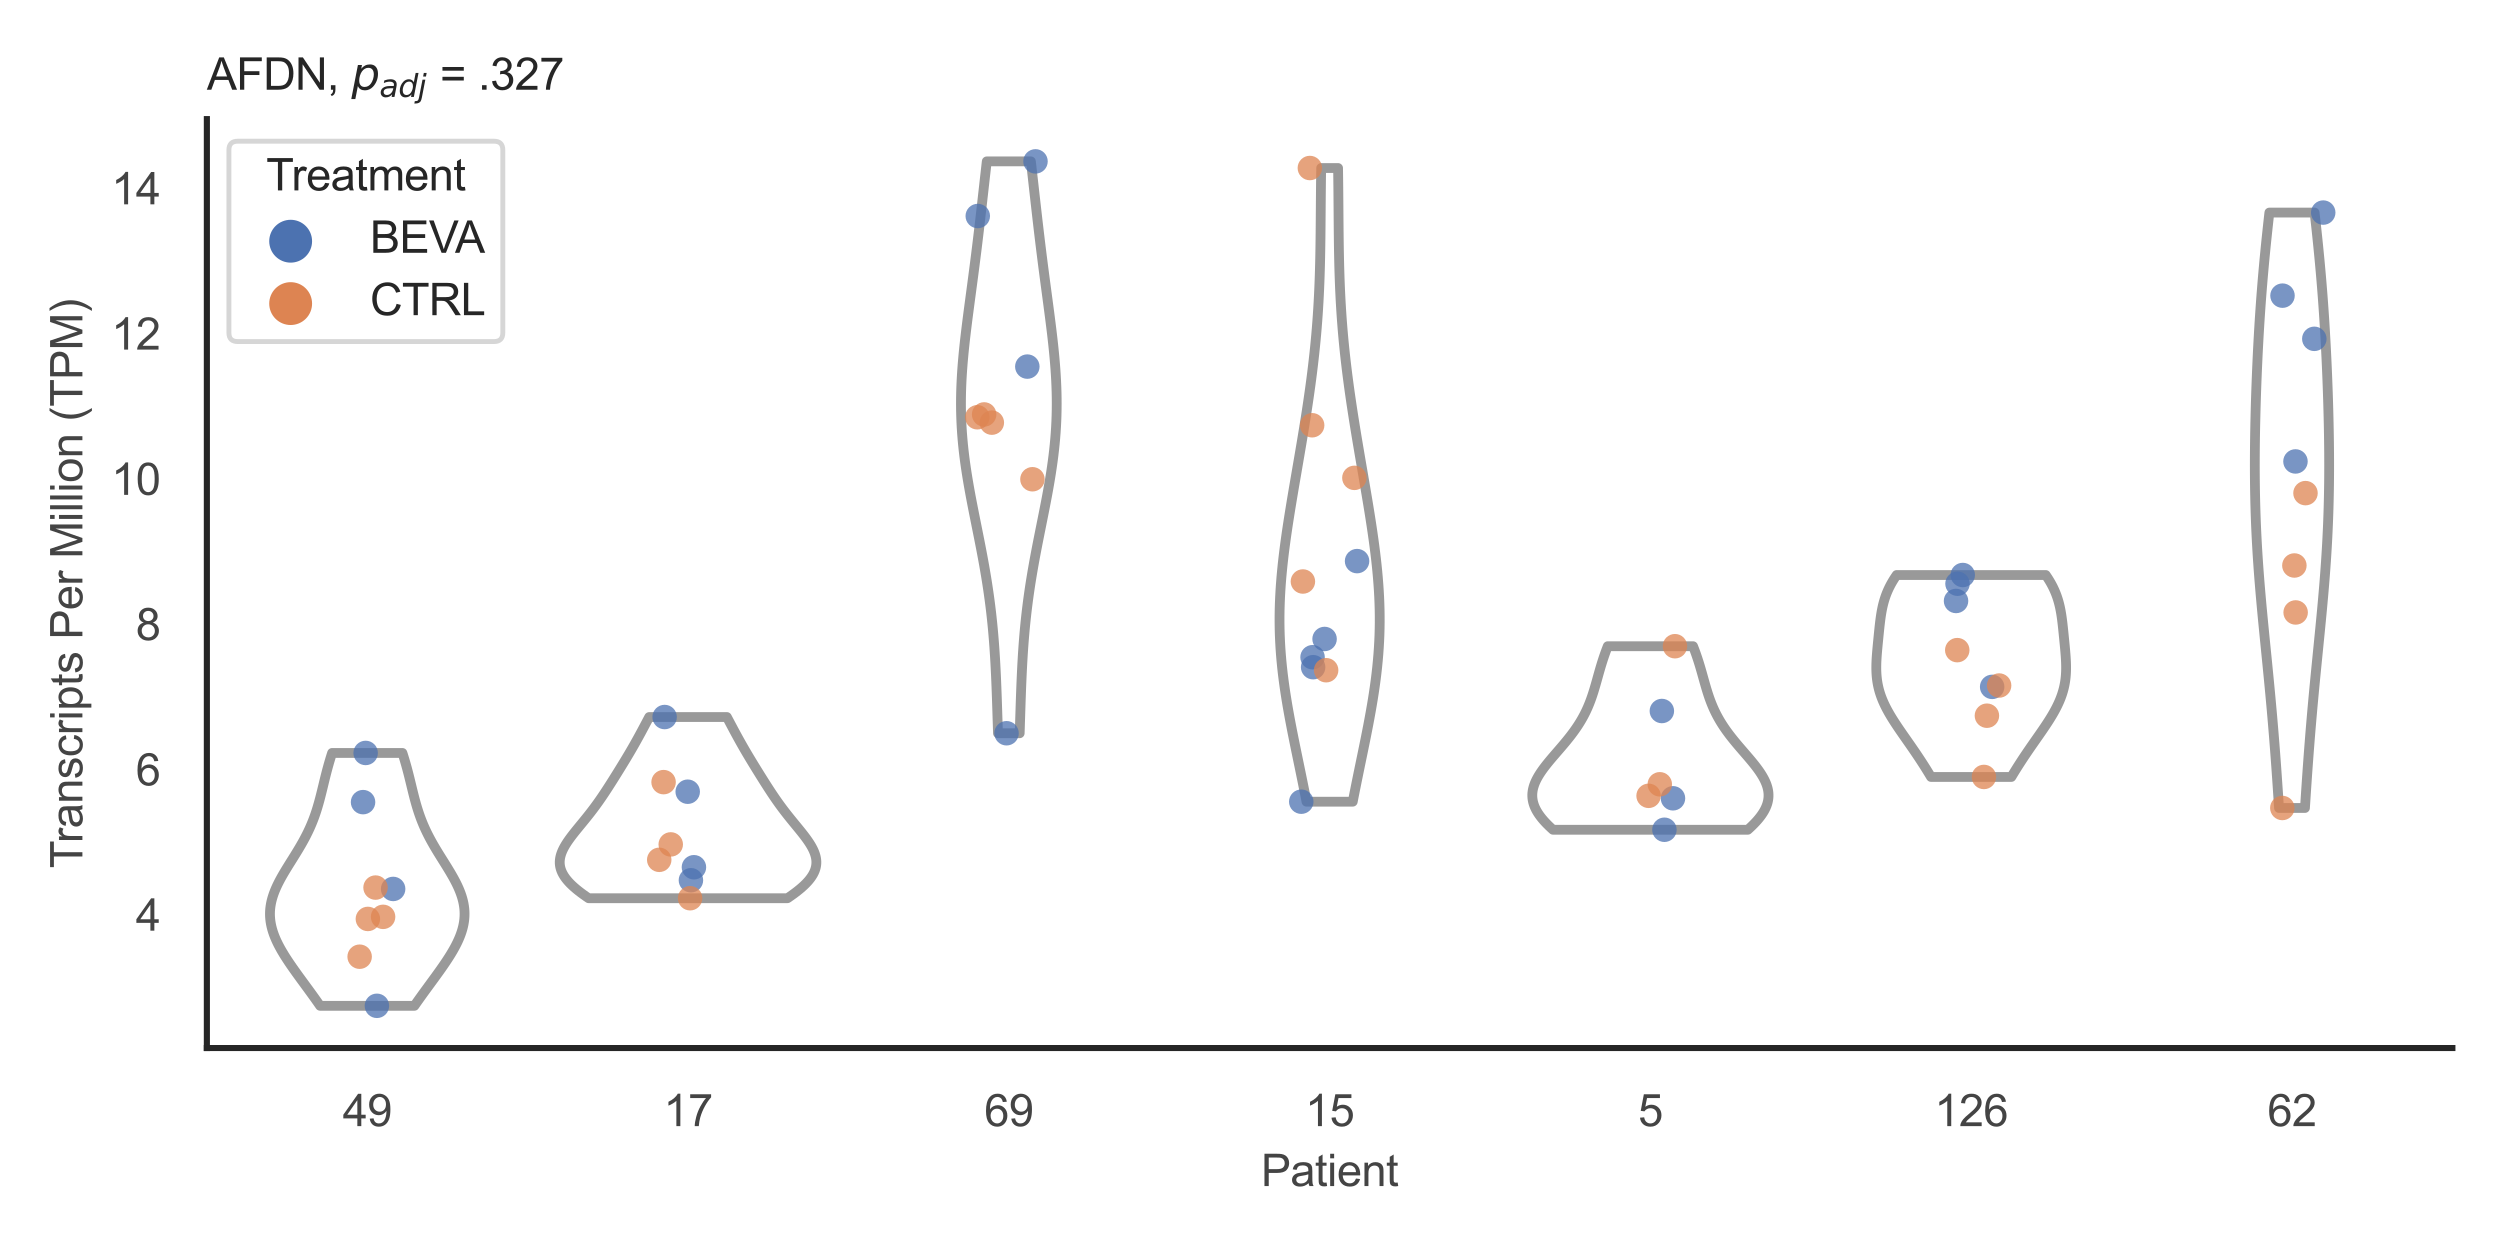 <?xml version="1.0" encoding="utf-8" standalone="no"?>
<!DOCTYPE svg PUBLIC "-//W3C//DTD SVG 1.1//EN"
  "http://www.w3.org/Graphics/SVG/1.1/DTD/svg11.dtd">
<svg xmlns:xlink="http://www.w3.org/1999/xlink" width="510.236pt" height="255.118pt" viewBox="0 0 510.236 255.118" xmlns="http://www.w3.org/2000/svg" version="1.1">
 <defs>
  <style type="text/css">*{stroke-linejoin: round; stroke-linecap: butt}</style>
 </defs>
 <g id="figure_1">
  <g id="patch_1">
   <path d="M 0 255.118 
L 510.236 255.118 
L 510.236 0 
L 0 0 
z
" style="fill: #ffffff"/>
  </g>
  <g id="axes_1">
   <g id="patch_2">
    <path d="M 42.22 213.898 
L 500.516 213.898 
L 500.516 24.32 
L 42.22 24.32 
z
" style="fill: #ffffff"/>
   </g>
   <g id="matplotlib.axis_1">
    <g id="xtick_1">
     <g id="text_1">
      <!-- 49 -->
      <g style="fill: #444444" transform="translate(69.951 229.84)scale(0.09 -0.09)">
       <defs>
        <path id="ArialMT-34" d="M 2069 0 
L 2069 1097 
L 81 1097 
L 81 1613 
L 2172 4581 
L 2631 4581 
L 2631 1613 
L 3250 1613 
L 3250 1097 
L 2631 1097 
L 2631 0 
L 2069 0 
z
M 2069 1613 
L 2069 3678 
L 634 1613 
L 2069 1613 
z
" transform="scale(0.016)"/>
        <path id="ArialMT-39" d="M 350 1059 
L 891 1109 
Q 959 728 1153 556 
Q 1347 384 1650 384 
Q 1909 384 2104 503 
Q 2300 622 2425 820 
Q 2550 1019 2634 1356 
Q 2719 1694 2719 2044 
Q 2719 2081 2716 2156 
Q 2547 1888 2255 1720 
Q 1963 1553 1622 1553 
Q 1053 1553 659 1965 
Q 266 2378 266 3053 
Q 266 3750 677 4175 
Q 1088 4600 1706 4600 
Q 2153 4600 2523 4359 
Q 2894 4119 3086 3673 
Q 3278 3228 3278 2384 
Q 3278 1506 3087 986 
Q 2897 466 2520 194 
Q 2144 -78 1638 -78 
Q 1100 -78 759 220 
Q 419 519 350 1059 
z
M 2653 3081 
Q 2653 3566 2395 3850 
Q 2138 4134 1775 4134 
Q 1400 4134 1122 3828 
Q 844 3522 844 3034 
Q 844 2597 1108 2323 
Q 1372 2050 1759 2050 
Q 2150 2050 2401 2323 
Q 2653 2597 2653 3081 
z
" transform="scale(0.016)"/>
       </defs>
       <use xlink:href="#ArialMT-34"/>
       <use xlink:href="#ArialMT-39" x="55.615"/>
      </g>
     </g>
    </g>
    <g id="xtick_2">
     <g id="text_2">
      <!-- 17 -->
      <g style="fill: #444444" transform="translate(135.421 229.84)scale(0.09 -0.09)">
       <defs>
        <path id="ArialMT-31" d="M 2384 0 
L 1822 0 
L 1822 3584 
Q 1619 3391 1289 3197 
Q 959 3003 697 2906 
L 697 3450 
Q 1169 3672 1522 3987 
Q 1875 4303 2022 4600 
L 2384 4600 
L 2384 0 
z
" transform="scale(0.016)"/>
        <path id="ArialMT-37" d="M 303 3981 
L 303 4522 
L 3269 4522 
L 3269 4084 
Q 2831 3619 2401 2847 
Q 1972 2075 1738 1259 
Q 1569 684 1522 0 
L 944 0 
Q 953 541 1156 1306 
Q 1359 2072 1739 2783 
Q 2119 3494 2547 3981 
L 303 3981 
z
" transform="scale(0.016)"/>
       </defs>
       <use xlink:href="#ArialMT-31"/>
       <use xlink:href="#ArialMT-37" x="55.615"/>
      </g>
     </g>
    </g>
    <g id="xtick_3">
     <g id="text_3">
      <!-- 69 -->
      <g style="fill: #444444" transform="translate(200.892 229.84)scale(0.09 -0.09)">
       <defs>
        <path id="ArialMT-36" d="M 3184 3459 
L 2625 3416 
Q 2550 3747 2413 3897 
Q 2184 4138 1850 4138 
Q 1581 4138 1378 3988 
Q 1113 3794 959 3422 
Q 806 3050 800 2363 
Q 1003 2672 1297 2822 
Q 1591 2972 1913 2972 
Q 2475 2972 2870 2558 
Q 3266 2144 3266 1488 
Q 3266 1056 3080 686 
Q 2894 316 2569 119 
Q 2244 -78 1831 -78 
Q 1128 -78 684 439 
Q 241 956 241 2144 
Q 241 3472 731 4075 
Q 1159 4600 1884 4600 
Q 2425 4600 2770 4297 
Q 3116 3994 3184 3459 
z
M 888 1484 
Q 888 1194 1011 928 
Q 1134 663 1356 523 
Q 1578 384 1822 384 
Q 2178 384 2434 671 
Q 2691 959 2691 1453 
Q 2691 1928 2437 2201 
Q 2184 2475 1800 2475 
Q 1419 2475 1153 2201 
Q 888 1928 888 1484 
z
" transform="scale(0.016)"/>
       </defs>
       <use xlink:href="#ArialMT-36"/>
       <use xlink:href="#ArialMT-39" x="55.615"/>
      </g>
     </g>
    </g>
    <g id="xtick_4">
     <g id="text_4">
      <!-- 15 -->
      <g style="fill: #444444" transform="translate(266.363 229.84)scale(0.09 -0.09)">
       <defs>
        <path id="ArialMT-35" d="M 266 1200 
L 856 1250 
Q 922 819 1161 601 
Q 1400 384 1738 384 
Q 2144 384 2425 690 
Q 2706 997 2706 1503 
Q 2706 1984 2436 2262 
Q 2166 2541 1728 2541 
Q 1456 2541 1237 2417 
Q 1019 2294 894 2097 
L 366 2166 
L 809 4519 
L 3088 4519 
L 3088 3981 
L 1259 3981 
L 1013 2750 
Q 1425 3038 1878 3038 
Q 2478 3038 2890 2622 
Q 3303 2206 3303 1553 
Q 3303 931 2941 478 
Q 2500 -78 1738 -78 
Q 1113 -78 717 272 
Q 322 622 266 1200 
z
" transform="scale(0.016)"/>
       </defs>
       <use xlink:href="#ArialMT-31"/>
       <use xlink:href="#ArialMT-35" x="55.615"/>
      </g>
     </g>
    </g>
    <g id="xtick_5">
     <g id="text_5">
      <!-- 5 -->
      <g style="fill: #444444" transform="translate(334.337 229.84)scale(0.09 -0.09)">
       <use xlink:href="#ArialMT-35"/>
      </g>
     </g>
    </g>
    <g id="xtick_6">
     <g id="text_6">
      <!-- 126 -->
      <g style="fill: #444444" transform="translate(394.803 229.84)scale(0.09 -0.09)">
       <defs>
        <path id="ArialMT-32" d="M 3222 541 
L 3222 0 
L 194 0 
Q 188 203 259 391 
Q 375 700 629 1000 
Q 884 1300 1366 1694 
Q 2113 2306 2375 2664 
Q 2638 3022 2638 3341 
Q 2638 3675 2398 3904 
Q 2159 4134 1775 4134 
Q 1369 4134 1125 3890 
Q 881 3647 878 3216 
L 300 3275 
Q 359 3922 746 4261 
Q 1134 4600 1788 4600 
Q 2447 4600 2831 4234 
Q 3216 3869 3216 3328 
Q 3216 3053 3103 2787 
Q 2991 2522 2730 2228 
Q 2469 1934 1863 1422 
Q 1356 997 1212 845 
Q 1069 694 975 541 
L 3222 541 
z
" transform="scale(0.016)"/>
       </defs>
       <use xlink:href="#ArialMT-31"/>
       <use xlink:href="#ArialMT-32" x="55.615"/>
       <use xlink:href="#ArialMT-36" x="111.23"/>
      </g>
     </g>
    </g>
    <g id="xtick_7">
     <g id="text_7">
      <!-- 62 -->
      <g style="fill: #444444" transform="translate(462.776 229.84)scale(0.09 -0.09)">
       <use xlink:href="#ArialMT-36"/>
       <use xlink:href="#ArialMT-32" x="55.615"/>
      </g>
     </g>
    </g>
    <g id="text_8">
     <!-- Patient -->
     <g style="fill: #444444" transform="translate(257.359 242.071)scale(0.09 -0.09)">
      <defs>
       <path id="ArialMT-50" d="M 494 0 
L 494 4581 
L 2222 4581 
Q 2678 4581 2919 4538 
Q 3256 4481 3484 4323 
Q 3713 4166 3852 3881 
Q 3991 3597 3991 3256 
Q 3991 2672 3619 2267 
Q 3247 1863 2275 1863 
L 1100 1863 
L 1100 0 
L 494 0 
z
M 1100 2403 
L 2284 2403 
Q 2872 2403 3119 2622 
Q 3366 2841 3366 3238 
Q 3366 3525 3220 3729 
Q 3075 3934 2838 4000 
Q 2684 4041 2272 4041 
L 1100 4041 
L 1100 2403 
z
" transform="scale(0.016)"/>
       <path id="ArialMT-61" d="M 2588 409 
Q 2275 144 1986 34 
Q 1697 -75 1366 -75 
Q 819 -75 525 192 
Q 231 459 231 875 
Q 231 1119 342 1320 
Q 453 1522 633 1644 
Q 813 1766 1038 1828 
Q 1203 1872 1538 1913 
Q 2219 1994 2541 2106 
Q 2544 2222 2544 2253 
Q 2544 2597 2384 2738 
Q 2169 2928 1744 2928 
Q 1347 2928 1158 2789 
Q 969 2650 878 2297 
L 328 2372 
Q 403 2725 575 2942 
Q 747 3159 1072 3276 
Q 1397 3394 1825 3394 
Q 2250 3394 2515 3294 
Q 2781 3194 2906 3042 
Q 3031 2891 3081 2659 
Q 3109 2516 3109 2141 
L 3109 1391 
Q 3109 606 3145 398 
Q 3181 191 3288 0 
L 2700 0 
Q 2613 175 2588 409 
z
M 2541 1666 
Q 2234 1541 1622 1453 
Q 1275 1403 1131 1340 
Q 988 1278 909 1158 
Q 831 1038 831 891 
Q 831 666 1001 516 
Q 1172 366 1500 366 
Q 1825 366 2078 508 
Q 2331 650 2450 897 
Q 2541 1088 2541 1459 
L 2541 1666 
z
" transform="scale(0.016)"/>
       <path id="ArialMT-74" d="M 1650 503 
L 1731 6 
Q 1494 -44 1306 -44 
Q 1000 -44 831 53 
Q 663 150 594 308 
Q 525 466 525 972 
L 525 2881 
L 113 2881 
L 113 3319 
L 525 3319 
L 525 4141 
L 1084 4478 
L 1084 3319 
L 1650 3319 
L 1650 2881 
L 1084 2881 
L 1084 941 
Q 1084 700 1114 631 
Q 1144 563 1211 522 
Q 1278 481 1403 481 
Q 1497 481 1650 503 
z
" transform="scale(0.016)"/>
       <path id="ArialMT-69" d="M 425 3934 
L 425 4581 
L 988 4581 
L 988 3934 
L 425 3934 
z
M 425 0 
L 425 3319 
L 988 3319 
L 988 0 
L 425 0 
z
" transform="scale(0.016)"/>
       <path id="ArialMT-65" d="M 2694 1069 
L 3275 997 
Q 3138 488 2766 206 
Q 2394 -75 1816 -75 
Q 1088 -75 661 373 
Q 234 822 234 1631 
Q 234 2469 665 2931 
Q 1097 3394 1784 3394 
Q 2450 3394 2872 2941 
Q 3294 2488 3294 1666 
Q 3294 1616 3291 1516 
L 816 1516 
Q 847 969 1125 678 
Q 1403 388 1819 388 
Q 2128 388 2347 550 
Q 2566 713 2694 1069 
z
M 847 1978 
L 2700 1978 
Q 2663 2397 2488 2606 
Q 2219 2931 1791 2931 
Q 1403 2931 1139 2672 
Q 875 2413 847 1978 
z
" transform="scale(0.016)"/>
       <path id="ArialMT-6e" d="M 422 0 
L 422 3319 
L 928 3319 
L 928 2847 
Q 1294 3394 1984 3394 
Q 2284 3394 2536 3286 
Q 2788 3178 2913 3003 
Q 3038 2828 3088 2588 
Q 3119 2431 3119 2041 
L 3119 0 
L 2556 0 
L 2556 2019 
Q 2556 2363 2490 2533 
Q 2425 2703 2258 2804 
Q 2091 2906 1866 2906 
Q 1506 2906 1245 2678 
Q 984 2450 984 1813 
L 984 0 
L 422 0 
z
" transform="scale(0.016)"/>
      </defs>
      <use xlink:href="#ArialMT-50"/>
      <use xlink:href="#ArialMT-61" x="66.699"/>
      <use xlink:href="#ArialMT-74" x="122.314"/>
      <use xlink:href="#ArialMT-69" x="150.098"/>
      <use xlink:href="#ArialMT-65" x="172.314"/>
      <use xlink:href="#ArialMT-6e" x="227.93"/>
      <use xlink:href="#ArialMT-74" x="283.545"/>
     </g>
    </g>
   </g>
   <g id="matplotlib.axis_2">
    <g id="ytick_1">
     <g id="text_9">
      <!-- 4 -->
      <g style="fill: #444444" transform="translate(27.715 189.938)scale(0.09 -0.09)">
       <use xlink:href="#ArialMT-34"/>
      </g>
     </g>
    </g>
    <g id="ytick_2">
     <g id="text_10">
      <!-- 6 -->
      <g style="fill: #444444" transform="translate(27.715 160.291)scale(0.09 -0.09)">
       <use xlink:href="#ArialMT-36"/>
      </g>
     </g>
    </g>
    <g id="ytick_3">
     <g id="text_11">
      <!-- 8 -->
      <g style="fill: #444444" transform="translate(27.715 130.643)scale(0.09 -0.09)">
       <defs>
        <path id="ArialMT-38" d="M 1131 2484 
Q 781 2613 612 2850 
Q 444 3088 444 3419 
Q 444 3919 803 4259 
Q 1163 4600 1759 4600 
Q 2359 4600 2725 4251 
Q 3091 3903 3091 3403 
Q 3091 3084 2923 2848 
Q 2756 2613 2416 2484 
Q 2838 2347 3058 2040 
Q 3278 1734 3278 1309 
Q 3278 722 2862 322 
Q 2447 -78 1769 -78 
Q 1091 -78 675 323 
Q 259 725 259 1325 
Q 259 1772 486 2073 
Q 713 2375 1131 2484 
z
M 1019 3438 
Q 1019 3113 1228 2906 
Q 1438 2700 1772 2700 
Q 2097 2700 2305 2904 
Q 2513 3109 2513 3406 
Q 2513 3716 2298 3927 
Q 2084 4138 1766 4138 
Q 1444 4138 1231 3931 
Q 1019 3725 1019 3438 
z
M 838 1322 
Q 838 1081 952 856 
Q 1066 631 1291 507 
Q 1516 384 1775 384 
Q 2178 384 2440 643 
Q 2703 903 2703 1303 
Q 2703 1709 2433 1975 
Q 2163 2241 1756 2241 
Q 1359 2241 1098 1978 
Q 838 1716 838 1322 
z
" transform="scale(0.016)"/>
       </defs>
       <use xlink:href="#ArialMT-38"/>
      </g>
     </g>
    </g>
    <g id="ytick_4">
     <g id="text_12">
      <!-- 10 -->
      <g style="fill: #444444" transform="translate(22.71 100.996)scale(0.09 -0.09)">
       <defs>
        <path id="ArialMT-30" d="M 266 2259 
Q 266 3072 433 3567 
Q 600 4063 929 4331 
Q 1259 4600 1759 4600 
Q 2128 4600 2406 4451 
Q 2684 4303 2865 4023 
Q 3047 3744 3150 3342 
Q 3253 2941 3253 2259 
Q 3253 1453 3087 958 
Q 2922 463 2592 192 
Q 2263 -78 1759 -78 
Q 1097 -78 719 397 
Q 266 969 266 2259 
z
M 844 2259 
Q 844 1131 1108 757 
Q 1372 384 1759 384 
Q 2147 384 2411 759 
Q 2675 1134 2675 2259 
Q 2675 3391 2411 3762 
Q 2147 4134 1753 4134 
Q 1366 4134 1134 3806 
Q 844 3388 844 2259 
z
" transform="scale(0.016)"/>
       </defs>
       <use xlink:href="#ArialMT-31"/>
       <use xlink:href="#ArialMT-30" x="55.615"/>
      </g>
     </g>
    </g>
    <g id="ytick_5">
     <g id="text_13">
      <!-- 12 -->
      <g style="fill: #444444" transform="translate(22.71 71.349)scale(0.09 -0.09)">
       <use xlink:href="#ArialMT-31"/>
       <use xlink:href="#ArialMT-32" x="55.615"/>
      </g>
     </g>
    </g>
    <g id="ytick_6">
     <g id="text_14">
      <!-- 14 -->
      <g style="fill: #444444" transform="translate(22.71 41.702)scale(0.09 -0.09)">
       <use xlink:href="#ArialMT-31"/>
       <use xlink:href="#ArialMT-34" x="55.615"/>
      </g>
     </g>
    </g>
    <g id="text_15">
     <!-- Transcripts Per Million (TPM) -->
     <g style="fill: #444444" transform="translate(16.816 177.194)rotate(-90)scale(0.09 -0.09)">
      <defs>
       <path id="ArialMT-54" d="M 1659 0 
L 1659 4041 
L 150 4041 
L 150 4581 
L 3781 4581 
L 3781 4041 
L 2266 4041 
L 2266 0 
L 1659 0 
z
" transform="scale(0.016)"/>
       <path id="ArialMT-72" d="M 416 0 
L 416 3319 
L 922 3319 
L 922 2816 
Q 1116 3169 1280 3281 
Q 1444 3394 1641 3394 
Q 1925 3394 2219 3213 
L 2025 2691 
Q 1819 2813 1613 2813 
Q 1428 2813 1281 2702 
Q 1134 2591 1072 2394 
Q 978 2094 978 1738 
L 978 0 
L 416 0 
z
" transform="scale(0.016)"/>
       <path id="ArialMT-73" d="M 197 991 
L 753 1078 
Q 800 744 1014 566 
Q 1228 388 1613 388 
Q 2000 388 2187 545 
Q 2375 703 2375 916 
Q 2375 1106 2209 1216 
Q 2094 1291 1634 1406 
Q 1016 1563 777 1677 
Q 538 1791 414 1992 
Q 291 2194 291 2438 
Q 291 2659 392 2848 
Q 494 3038 669 3163 
Q 800 3259 1026 3326 
Q 1253 3394 1513 3394 
Q 1903 3394 2198 3281 
Q 2494 3169 2634 2976 
Q 2775 2784 2828 2463 
L 2278 2388 
Q 2241 2644 2061 2787 
Q 1881 2931 1553 2931 
Q 1166 2931 1000 2803 
Q 834 2675 834 2503 
Q 834 2394 903 2306 
Q 972 2216 1119 2156 
Q 1203 2125 1616 2013 
Q 2213 1853 2448 1751 
Q 2684 1650 2818 1456 
Q 2953 1263 2953 975 
Q 2953 694 2789 445 
Q 2625 197 2315 61 
Q 2006 -75 1616 -75 
Q 969 -75 630 194 
Q 291 463 197 991 
z
" transform="scale(0.016)"/>
       <path id="ArialMT-63" d="M 2588 1216 
L 3141 1144 
Q 3050 572 2676 248 
Q 2303 -75 1759 -75 
Q 1078 -75 664 370 
Q 250 816 250 1647 
Q 250 2184 428 2587 
Q 606 2991 970 3192 
Q 1334 3394 1763 3394 
Q 2303 3394 2647 3120 
Q 2991 2847 3088 2344 
L 2541 2259 
Q 2463 2594 2264 2762 
Q 2066 2931 1784 2931 
Q 1359 2931 1093 2626 
Q 828 2322 828 1663 
Q 828 994 1084 691 
Q 1341 388 1753 388 
Q 2084 388 2306 591 
Q 2528 794 2588 1216 
z
" transform="scale(0.016)"/>
       <path id="ArialMT-70" d="M 422 -1272 
L 422 3319 
L 934 3319 
L 934 2888 
Q 1116 3141 1344 3267 
Q 1572 3394 1897 3394 
Q 2322 3394 2647 3175 
Q 2972 2956 3137 2557 
Q 3303 2159 3303 1684 
Q 3303 1175 3120 767 
Q 2938 359 2589 142 
Q 2241 -75 1856 -75 
Q 1575 -75 1351 44 
Q 1128 163 984 344 
L 984 -1272 
L 422 -1272 
z
M 931 1641 
Q 931 1000 1190 694 
Q 1450 388 1819 388 
Q 2194 388 2461 705 
Q 2728 1022 2728 1688 
Q 2728 2322 2467 2637 
Q 2206 2953 1844 2953 
Q 1484 2953 1207 2617 
Q 931 2281 931 1641 
z
" transform="scale(0.016)"/>
       <path id="ArialMT-20" transform="scale(0.016)"/>
       <path id="ArialMT-4d" d="M 475 0 
L 475 4581 
L 1388 4581 
L 2472 1338 
Q 2622 884 2691 659 
Q 2769 909 2934 1394 
L 4031 4581 
L 4847 4581 
L 4847 0 
L 4263 0 
L 4263 3834 
L 2931 0 
L 2384 0 
L 1059 3900 
L 1059 0 
L 475 0 
z
" transform="scale(0.016)"/>
       <path id="ArialMT-6c" d="M 409 0 
L 409 4581 
L 972 4581 
L 972 0 
L 409 0 
z
" transform="scale(0.016)"/>
       <path id="ArialMT-6f" d="M 213 1659 
Q 213 2581 725 3025 
Q 1153 3394 1769 3394 
Q 2453 3394 2887 2945 
Q 3322 2497 3322 1706 
Q 3322 1066 3130 698 
Q 2938 331 2570 128 
Q 2203 -75 1769 -75 
Q 1072 -75 642 372 
Q 213 819 213 1659 
z
M 791 1659 
Q 791 1022 1069 705 
Q 1347 388 1769 388 
Q 2188 388 2466 706 
Q 2744 1025 2744 1678 
Q 2744 2294 2464 2611 
Q 2184 2928 1769 2928 
Q 1347 2928 1069 2612 
Q 791 2297 791 1659 
z
" transform="scale(0.016)"/>
       <path id="ArialMT-28" d="M 1497 -1347 
Q 1031 -759 709 28 
Q 388 816 388 1659 
Q 388 2403 628 3084 
Q 909 3875 1497 4659 
L 1900 4659 
Q 1522 4009 1400 3731 
Q 1209 3300 1100 2831 
Q 966 2247 966 1656 
Q 966 153 1900 -1347 
L 1497 -1347 
z
" transform="scale(0.016)"/>
       <path id="ArialMT-29" d="M 791 -1347 
L 388 -1347 
Q 1322 153 1322 1656 
Q 1322 2244 1188 2822 
Q 1081 3291 891 3722 
Q 769 4003 388 4659 
L 791 4659 
Q 1378 3875 1659 3084 
Q 1900 2403 1900 1659 
Q 1900 816 1576 28 
Q 1253 -759 791 -1347 
z
" transform="scale(0.016)"/>
      </defs>
      <use xlink:href="#ArialMT-54"/>
      <use xlink:href="#ArialMT-72" x="57.334"/>
      <use xlink:href="#ArialMT-61" x="90.635"/>
      <use xlink:href="#ArialMT-6e" x="146.25"/>
      <use xlink:href="#ArialMT-73" x="201.865"/>
      <use xlink:href="#ArialMT-63" x="251.865"/>
      <use xlink:href="#ArialMT-72" x="301.865"/>
      <use xlink:href="#ArialMT-69" x="335.166"/>
      <use xlink:href="#ArialMT-70" x="357.383"/>
      <use xlink:href="#ArialMT-74" x="412.998"/>
      <use xlink:href="#ArialMT-73" x="440.781"/>
      <use xlink:href="#ArialMT-20" x="490.781"/>
      <use xlink:href="#ArialMT-50" x="518.564"/>
      <use xlink:href="#ArialMT-65" x="585.264"/>
      <use xlink:href="#ArialMT-72" x="640.879"/>
      <use xlink:href="#ArialMT-20" x="674.18"/>
      <use xlink:href="#ArialMT-4d" x="701.963"/>
      <use xlink:href="#ArialMT-69" x="785.264"/>
      <use xlink:href="#ArialMT-6c" x="807.48"/>
      <use xlink:href="#ArialMT-6c" x="829.697"/>
      <use xlink:href="#ArialMT-69" x="851.914"/>
      <use xlink:href="#ArialMT-6f" x="874.131"/>
      <use xlink:href="#ArialMT-6e" x="929.746"/>
      <use xlink:href="#ArialMT-20" x="985.361"/>
      <use xlink:href="#ArialMT-28" x="1013.145"/>
      <use xlink:href="#ArialMT-54" x="1046.445"/>
      <use xlink:href="#ArialMT-50" x="1107.529"/>
      <use xlink:href="#ArialMT-4d" x="1174.229"/>
      <use xlink:href="#ArialMT-29" x="1257.529"/>
     </g>
    </g>
   </g>
   <g id="PolyCollection_1">
    <defs>
     <path id="m8e2cee6669" d="M 84.576 -49.837 
L 65.335 -49.837 
L 64.971 -50.358 
L 64.604 -50.88 
L 64.233 -51.401 
L 63.859 -51.922 
L 63.482 -52.444 
L 63.103 -52.965 
L 62.722 -53.486 
L 62.34 -54.008 
L 61.958 -54.529 
L 61.576 -55.05 
L 61.195 -55.571 
L 60.816 -56.093 
L 60.44 -56.614 
L 60.068 -57.135 
L 59.701 -57.657 
L 59.339 -58.178 
L 58.984 -58.699 
L 58.638 -59.221 
L 58.3 -59.742 
L 57.973 -60.263 
L 57.658 -60.785 
L 57.355 -61.306 
L 57.067 -61.827 
L 56.794 -62.348 
L 56.537 -62.87 
L 56.298 -63.391 
L 56.078 -63.912 
L 55.878 -64.434 
L 55.699 -64.955 
L 55.542 -65.476 
L 55.407 -65.998 
L 55.296 -66.519 
L 55.209 -67.04 
L 55.147 -67.561 
L 55.109 -68.083 
L 55.097 -68.604 
L 55.11 -69.125 
L 55.148 -69.647 
L 55.212 -70.168 
L 55.299 -70.689 
L 55.411 -71.211 
L 55.546 -71.732 
L 55.704 -72.253 
L 55.883 -72.774 
L 56.083 -73.296 
L 56.302 -73.817 
L 56.538 -74.338 
L 56.792 -74.86 
L 57.06 -75.381 
L 57.341 -75.902 
L 57.634 -76.424 
L 57.937 -76.945 
L 58.248 -77.466 
L 58.565 -77.987 
L 58.887 -78.509 
L 59.212 -79.03 
L 59.539 -79.551 
L 59.865 -80.073 
L 60.19 -80.594 
L 60.511 -81.115 
L 60.828 -81.637 
L 61.139 -82.158 
L 61.443 -82.679 
L 61.74 -83.2 
L 62.027 -83.722 
L 62.306 -84.243 
L 62.574 -84.764 
L 62.832 -85.286 
L 63.079 -85.807 
L 63.316 -86.328 
L 63.541 -86.85 
L 63.756 -87.371 
L 63.961 -87.892 
L 64.155 -88.413 
L 64.34 -88.935 
L 64.515 -89.456 
L 64.682 -89.977 
L 64.841 -90.499 
L 64.993 -91.02 
L 65.139 -91.541 
L 65.28 -92.063 
L 65.415 -92.584 
L 65.548 -93.105 
L 65.677 -93.626 
L 65.805 -94.148 
L 65.932 -94.669 
L 66.058 -95.19 
L 66.185 -95.712 
L 66.313 -96.233 
L 66.443 -96.754 
L 66.576 -97.276 
L 66.712 -97.797 
L 66.851 -98.318 
L 66.995 -98.839 
L 67.142 -99.361 
L 67.295 -99.882 
L 67.452 -100.403 
L 67.613 -100.925 
L 67.78 -101.446 
L 82.131 -101.446 
L 82.131 -101.446 
L 82.298 -100.925 
L 82.459 -100.403 
L 82.616 -99.882 
L 82.768 -99.361 
L 82.916 -98.839 
L 83.06 -98.318 
L 83.199 -97.797 
L 83.335 -97.276 
L 83.468 -96.754 
L 83.598 -96.233 
L 83.726 -95.712 
L 83.853 -95.19 
L 83.979 -94.669 
L 84.106 -94.148 
L 84.234 -93.626 
L 84.363 -93.105 
L 84.495 -92.584 
L 84.631 -92.063 
L 84.772 -91.541 
L 84.918 -91.02 
L 85.07 -90.499 
L 85.229 -89.977 
L 85.396 -89.456 
L 85.571 -88.935 
L 85.756 -88.413 
L 85.95 -87.892 
L 86.155 -87.371 
L 86.369 -86.85 
L 86.595 -86.328 
L 86.832 -85.807 
L 87.079 -85.286 
L 87.337 -84.764 
L 87.605 -84.243 
L 87.883 -83.722 
L 88.171 -83.2 
L 88.468 -82.679 
L 88.772 -82.158 
L 89.083 -81.637 
L 89.4 -81.115 
L 89.721 -80.594 
L 90.046 -80.073 
L 90.372 -79.551 
L 90.699 -79.03 
L 91.024 -78.509 
L 91.346 -77.987 
L 91.663 -77.466 
L 91.974 -76.945 
L 92.277 -76.424 
L 92.57 -75.902 
L 92.851 -75.381 
L 93.119 -74.86 
L 93.373 -74.338 
L 93.609 -73.817 
L 93.828 -73.296 
L 94.028 -72.774 
L 94.207 -72.253 
L 94.365 -71.732 
L 94.5 -71.211 
L 94.612 -70.689 
L 94.699 -70.168 
L 94.762 -69.647 
L 94.801 -69.125 
L 94.814 -68.604 
L 94.801 -68.083 
L 94.764 -67.561 
L 94.702 -67.04 
L 94.615 -66.519 
L 94.504 -65.998 
L 94.369 -65.476 
L 94.212 -64.955 
L 94.033 -64.434 
L 93.833 -63.912 
L 93.613 -63.391 
L 93.374 -62.87 
L 93.117 -62.348 
L 92.844 -61.827 
L 92.556 -61.306 
L 92.253 -60.785 
L 91.938 -60.263 
L 91.611 -59.742 
L 91.273 -59.221 
L 90.926 -58.699 
L 90.572 -58.178 
L 90.21 -57.657 
L 89.843 -57.135 
L 89.471 -56.614 
L 89.095 -56.093 
L 88.716 -55.571 
L 88.335 -55.05 
L 87.953 -54.529 
L 87.571 -54.008 
L 87.189 -53.486 
L 86.808 -52.965 
L 86.429 -52.444 
L 86.052 -51.922 
L 85.678 -51.401 
L 85.307 -50.88 
L 84.94 -50.358 
L 84.576 -49.837 
z
" style="stroke: #999999; stroke-width: 2"/>
    </defs>
    <g clip-path="url(#p8b846f8973)">
     <use xlink:href="#m8e2cee6669" x="0" y="255.118" style="fill: #ffffff; stroke: #999999; stroke-width: 2"/>
    </g>
   </g>
   <g id="PolyCollection_2">
    <defs>
     <path id="m7046684a54" d="M 160.715 -71.796 
L 120.138 -71.796 
L 119.592 -72.17 
L 119.064 -72.543 
L 118.557 -72.917 
L 118.072 -73.29 
L 117.61 -73.664 
L 117.173 -74.037 
L 116.764 -74.411 
L 116.382 -74.784 
L 116.029 -75.158 
L 115.707 -75.532 
L 115.415 -75.905 
L 115.155 -76.279 
L 114.928 -76.652 
L 114.732 -77.026 
L 114.57 -77.399 
L 114.44 -77.773 
L 114.342 -78.146 
L 114.276 -78.52 
L 114.242 -78.893 
L 114.238 -79.267 
L 114.264 -79.64 
L 114.318 -80.014 
L 114.4 -80.387 
L 114.508 -80.761 
L 114.64 -81.135 
L 114.796 -81.508 
L 114.973 -81.882 
L 115.17 -82.255 
L 115.385 -82.629 
L 115.617 -83.002 
L 115.863 -83.376 
L 116.123 -83.749 
L 116.394 -84.123 
L 116.674 -84.496 
L 116.962 -84.87 
L 117.257 -85.243 
L 117.557 -85.617 
L 117.86 -85.99 
L 118.166 -86.364 
L 118.472 -86.737 
L 118.779 -87.111 
L 119.085 -87.485 
L 119.389 -87.858 
L 119.691 -88.232 
L 119.989 -88.605 
L 120.285 -88.979 
L 120.576 -89.352 
L 120.863 -89.726 
L 121.145 -90.099 
L 121.424 -90.473 
L 121.698 -90.846 
L 121.967 -91.22 
L 122.233 -91.593 
L 122.494 -91.967 
L 122.751 -92.34 
L 123.006 -92.714 
L 123.256 -93.088 
L 123.505 -93.461 
L 123.75 -93.835 
L 123.993 -94.208 
L 124.234 -94.582 
L 124.474 -94.955 
L 124.712 -95.329 
L 124.948 -95.702 
L 125.184 -96.076 
L 125.418 -96.449 
L 125.652 -96.823 
L 125.885 -97.196 
L 126.117 -97.57 
L 126.349 -97.943 
L 126.579 -98.317 
L 126.809 -98.691 
L 127.038 -99.064 
L 127.266 -99.438 
L 127.493 -99.811 
L 127.719 -100.185 
L 127.943 -100.558 
L 128.166 -100.932 
L 128.388 -101.305 
L 128.607 -101.679 
L 128.825 -102.052 
L 129.042 -102.426 
L 129.256 -102.799 
L 129.469 -103.173 
L 129.68 -103.546 
L 129.889 -103.92 
L 130.096 -104.294 
L 130.302 -104.667 
L 130.506 -105.041 
L 130.709 -105.414 
L 130.911 -105.788 
L 131.111 -106.161 
L 131.311 -106.535 
L 131.51 -106.908 
L 131.708 -107.282 
L 131.906 -107.655 
L 132.104 -108.029 
L 132.302 -108.402 
L 132.5 -108.776 
L 148.352 -108.776 
L 148.352 -108.776 
L 148.55 -108.402 
L 148.748 -108.029 
L 148.946 -107.655 
L 149.144 -107.282 
L 149.343 -106.908 
L 149.542 -106.535 
L 149.741 -106.161 
L 149.942 -105.788 
L 150.144 -105.414 
L 150.346 -105.041 
L 150.551 -104.667 
L 150.756 -104.294 
L 150.964 -103.92 
L 151.173 -103.546 
L 151.384 -103.173 
L 151.596 -102.799 
L 151.811 -102.426 
L 152.027 -102.052 
L 152.245 -101.679 
L 152.465 -101.305 
L 152.687 -100.932 
L 152.91 -100.558 
L 153.134 -100.185 
L 153.36 -99.811 
L 153.587 -99.438 
L 153.815 -99.064 
L 154.044 -98.691 
L 154.273 -98.317 
L 154.504 -97.943 
L 154.736 -97.57 
L 154.968 -97.196 
L 155.201 -96.823 
L 155.434 -96.449 
L 155.669 -96.076 
L 155.904 -95.702 
L 156.141 -95.329 
L 156.379 -94.955 
L 156.618 -94.582 
L 156.86 -94.208 
L 157.103 -93.835 
L 157.348 -93.461 
L 157.596 -93.088 
L 157.847 -92.714 
L 158.101 -92.34 
L 158.359 -91.967 
L 158.62 -91.593 
L 158.886 -91.22 
L 159.155 -90.846 
L 159.429 -90.473 
L 159.707 -90.099 
L 159.99 -89.726 
L 160.277 -89.352 
L 160.568 -88.979 
L 160.863 -88.605 
L 161.162 -88.232 
L 161.464 -87.858 
L 161.768 -87.485 
L 162.074 -87.111 
L 162.38 -86.737 
L 162.687 -86.364 
L 162.993 -85.99 
L 163.296 -85.617 
L 163.596 -85.243 
L 163.891 -84.87 
L 164.179 -84.496 
L 164.459 -84.123 
L 164.73 -83.749 
L 164.989 -83.376 
L 165.236 -83.002 
L 165.467 -82.629 
L 165.683 -82.255 
L 165.88 -81.882 
L 166.057 -81.508 
L 166.213 -81.135 
L 166.345 -80.761 
L 166.453 -80.387 
L 166.535 -80.014 
L 166.589 -79.64 
L 166.615 -79.267 
L 166.611 -78.893 
L 166.576 -78.52 
L 166.511 -78.146 
L 166.413 -77.773 
L 166.283 -77.399 
L 166.12 -77.026 
L 165.925 -76.652 
L 165.697 -76.279 
L 165.438 -75.905 
L 165.146 -75.532 
L 164.824 -75.158 
L 164.471 -74.784 
L 164.089 -74.411 
L 163.679 -74.037 
L 163.243 -73.664 
L 162.781 -73.29 
L 162.296 -72.917 
L 161.788 -72.543 
L 161.261 -72.17 
L 160.715 -71.796 
z
" style="stroke: #999999; stroke-width: 2"/>
    </defs>
    <g clip-path="url(#p8b846f8973)">
     <use xlink:href="#m7046684a54" x="0" y="255.118" style="fill: #ffffff; stroke: #999999; stroke-width: 2"/>
    </g>
   </g>
   <g id="PolyCollection_3">
    <defs>
     <path id="m5cebb44f3e" d="M 208.112 -105.466 
L 203.682 -105.466 
L 203.645 -106.645 
L 203.608 -107.824 
L 203.57 -109.003 
L 203.533 -110.182 
L 203.494 -111.361 
L 203.455 -112.54 
L 203.413 -113.719 
L 203.368 -114.897 
L 203.32 -116.076 
L 203.269 -117.255 
L 203.212 -118.434 
L 203.151 -119.613 
L 203.084 -120.792 
L 203.01 -121.971 
L 202.93 -123.15 
L 202.841 -124.329 
L 202.745 -125.508 
L 202.64 -126.687 
L 202.526 -127.866 
L 202.403 -129.045 
L 202.271 -130.224 
L 202.129 -131.403 
L 201.977 -132.582 
L 201.815 -133.761 
L 201.644 -134.939 
L 201.464 -136.118 
L 201.275 -137.297 
L 201.077 -138.476 
L 200.872 -139.655 
L 200.659 -140.834 
L 200.439 -142.013 
L 200.215 -143.192 
L 199.985 -144.371 
L 199.752 -145.55 
L 199.516 -146.729 
L 199.279 -147.908 
L 199.043 -149.087 
L 198.807 -150.266 
L 198.574 -151.445 
L 198.345 -152.624 
L 198.121 -153.802 
L 197.903 -154.981 
L 197.694 -156.16 
L 197.493 -157.339 
L 197.303 -158.518 
L 197.124 -159.697 
L 196.957 -160.876 
L 196.804 -162.055 
L 196.665 -163.234 
L 196.541 -164.413 
L 196.433 -165.592 
L 196.34 -166.771 
L 196.264 -167.95 
L 196.205 -169.129 
L 196.162 -170.308 
L 196.136 -171.487 
L 196.126 -172.665 
L 196.133 -173.844 
L 196.155 -175.023 
L 196.192 -176.202 
L 196.244 -177.381 
L 196.309 -178.56 
L 196.388 -179.739 
L 196.478 -180.918 
L 196.58 -182.097 
L 196.691 -183.276 
L 196.812 -184.455 
L 196.94 -185.634 
L 197.076 -186.813 
L 197.217 -187.992 
L 197.363 -189.171 
L 197.513 -190.35 
L 197.667 -191.529 
L 197.822 -192.707 
L 197.979 -193.886 
L 198.136 -195.065 
L 198.294 -196.244 
L 198.451 -197.423 
L 198.606 -198.602 
L 198.761 -199.781 
L 198.914 -200.96 
L 199.064 -202.139 
L 199.213 -203.318 
L 199.36 -204.497 
L 199.504 -205.676 
L 199.646 -206.855 
L 199.787 -208.034 
L 199.925 -209.213 
L 200.062 -210.392 
L 200.198 -211.57 
L 200.332 -212.749 
L 200.465 -213.928 
L 200.598 -215.107 
L 200.731 -216.286 
L 200.863 -217.465 
L 200.995 -218.644 
L 201.128 -219.823 
L 201.261 -221.002 
L 201.394 -222.181 
L 210.4 -222.181 
L 210.4 -222.181 
L 210.534 -221.002 
L 210.667 -219.823 
L 210.799 -218.644 
L 210.932 -217.465 
L 211.064 -216.286 
L 211.196 -215.107 
L 211.329 -213.928 
L 211.463 -212.749 
L 211.597 -211.57 
L 211.732 -210.392 
L 211.869 -209.213 
L 212.008 -208.034 
L 212.148 -206.855 
L 212.29 -205.676 
L 212.435 -204.497 
L 212.581 -203.318 
L 212.73 -202.139 
L 212.881 -200.96 
L 213.034 -199.781 
L 213.188 -198.602 
L 213.344 -197.423 
L 213.501 -196.244 
L 213.658 -195.065 
L 213.816 -193.886 
L 213.972 -192.707 
L 214.128 -191.529 
L 214.281 -190.35 
L 214.431 -189.171 
L 214.577 -187.992 
L 214.719 -186.813 
L 214.854 -185.634 
L 214.983 -184.455 
L 215.103 -183.276 
L 215.215 -182.097 
L 215.316 -180.918 
L 215.407 -179.739 
L 215.485 -178.56 
L 215.551 -177.381 
L 215.602 -176.202 
L 215.64 -175.023 
L 215.662 -173.844 
L 215.668 -172.665 
L 215.658 -171.487 
L 215.632 -170.308 
L 215.59 -169.129 
L 215.53 -167.95 
L 215.454 -166.771 
L 215.362 -165.592 
L 215.253 -164.413 
L 215.129 -163.234 
L 214.99 -162.055 
L 214.837 -160.876 
L 214.67 -159.697 
L 214.492 -158.518 
L 214.301 -157.339 
L 214.101 -156.16 
L 213.891 -154.981 
L 213.674 -153.802 
L 213.45 -152.624 
L 213.22 -151.445 
L 212.987 -150.266 
L 212.752 -149.087 
L 212.515 -147.908 
L 212.278 -146.729 
L 212.043 -145.55 
L 211.809 -144.371 
L 211.58 -143.192 
L 211.355 -142.013 
L 211.136 -140.834 
L 210.923 -139.655 
L 210.717 -138.476 
L 210.52 -137.297 
L 210.33 -136.118 
L 210.15 -134.939 
L 209.979 -133.761 
L 209.817 -132.582 
L 209.666 -131.403 
L 209.523 -130.224 
L 209.391 -129.045 
L 209.268 -127.866 
L 209.154 -126.687 
L 209.049 -125.508 
L 208.953 -124.329 
L 208.865 -123.15 
L 208.784 -121.971 
L 208.711 -120.792 
L 208.643 -119.613 
L 208.582 -118.434 
L 208.526 -117.255 
L 208.474 -116.076 
L 208.426 -114.897 
L 208.382 -113.719 
L 208.34 -112.54 
L 208.3 -111.361 
L 208.262 -110.182 
L 208.224 -109.003 
L 208.187 -107.824 
L 208.15 -106.645 
L 208.112 -105.466 
z
" style="stroke: #999999; stroke-width: 2"/>
    </defs>
    <g clip-path="url(#p8b846f8973)">
     <use xlink:href="#m5cebb44f3e" x="0" y="255.118" style="fill: #ffffff; stroke: #999999; stroke-width: 2"/>
    </g>
   </g>
   <g id="PolyCollection_4">
    <defs>
     <path id="mfd40fa8854" d="M 276.088 -91.499 
L 266.648 -91.499 
L 266.394 -92.805 
L 266.134 -94.112 
L 265.871 -95.418 
L 265.605 -96.724 
L 265.336 -98.031 
L 265.066 -99.337 
L 264.796 -100.643 
L 264.526 -101.95 
L 264.259 -103.256 
L 263.995 -104.562 
L 263.735 -105.869 
L 263.481 -107.175 
L 263.234 -108.481 
L 262.996 -109.788 
L 262.767 -111.094 
L 262.55 -112.4 
L 262.344 -113.707 
L 262.152 -115.013 
L 261.974 -116.319 
L 261.811 -117.626 
L 261.665 -118.932 
L 261.536 -120.238 
L 261.424 -121.545 
L 261.331 -122.851 
L 261.256 -124.157 
L 261.2 -125.464 
L 261.163 -126.77 
L 261.145 -128.077 
L 261.146 -129.383 
L 261.165 -130.689 
L 261.203 -131.996 
L 261.258 -133.302 
L 261.33 -134.608 
L 261.418 -135.915 
L 261.521 -137.221 
L 261.64 -138.527 
L 261.771 -139.834 
L 261.916 -141.14 
L 262.072 -142.446 
L 262.24 -143.753 
L 262.416 -145.059 
L 262.602 -146.365 
L 262.795 -147.672 
L 262.996 -148.978 
L 263.202 -150.284 
L 263.413 -151.591 
L 263.628 -152.897 
L 263.847 -154.203 
L 264.068 -155.51 
L 264.291 -156.816 
L 264.515 -158.122 
L 264.74 -159.429 
L 264.964 -160.735 
L 265.188 -162.041 
L 265.41 -163.348 
L 265.631 -164.654 
L 265.849 -165.96 
L 266.064 -167.267 
L 266.276 -168.573 
L 266.483 -169.88 
L 266.687 -171.186 
L 266.885 -172.492 
L 267.078 -173.799 
L 267.266 -175.105 
L 267.447 -176.411 
L 267.622 -177.718 
L 267.789 -179.024 
L 267.95 -180.33 
L 268.102 -181.637 
L 268.247 -182.943 
L 268.384 -184.249 
L 268.512 -185.556 
L 268.632 -186.862 
L 268.743 -188.168 
L 268.846 -189.475 
L 268.94 -190.781 
L 269.026 -192.087 
L 269.103 -193.394 
L 269.173 -194.7 
L 269.234 -196.006 
L 269.289 -197.313 
L 269.336 -198.619 
L 269.377 -199.925 
L 269.412 -201.232 
L 269.442 -202.538 
L 269.467 -203.844 
L 269.487 -205.151 
L 269.505 -206.457 
L 269.519 -207.763 
L 269.531 -209.07 
L 269.542 -210.376 
L 269.552 -211.683 
L 269.562 -212.989 
L 269.572 -214.295 
L 269.583 -215.602 
L 269.595 -216.908 
L 269.609 -218.214 
L 269.626 -219.521 
L 269.645 -220.827 
L 273.092 -220.827 
L 273.092 -220.827 
L 273.111 -219.521 
L 273.127 -218.214 
L 273.141 -216.908 
L 273.153 -215.602 
L 273.164 -214.295 
L 273.174 -212.989 
L 273.184 -211.683 
L 273.194 -210.376 
L 273.205 -209.07 
L 273.217 -207.763 
L 273.232 -206.457 
L 273.249 -205.151 
L 273.27 -203.844 
L 273.295 -202.538 
L 273.324 -201.232 
L 273.359 -199.925 
L 273.4 -198.619 
L 273.448 -197.313 
L 273.502 -196.006 
L 273.564 -194.7 
L 273.633 -193.394 
L 273.711 -192.087 
L 273.796 -190.781 
L 273.89 -189.475 
L 273.993 -188.168 
L 274.104 -186.862 
L 274.224 -185.556 
L 274.352 -184.249 
L 274.489 -182.943 
L 274.634 -181.637 
L 274.787 -180.33 
L 274.947 -179.024 
L 275.115 -177.718 
L 275.289 -176.411 
L 275.47 -175.105 
L 275.658 -173.799 
L 275.851 -172.492 
L 276.05 -171.186 
L 276.253 -169.88 
L 276.461 -168.573 
L 276.672 -167.267 
L 276.887 -165.96 
L 277.106 -164.654 
L 277.326 -163.348 
L 277.548 -162.041 
L 277.772 -160.735 
L 277.997 -159.429 
L 278.221 -158.122 
L 278.445 -156.816 
L 278.668 -155.51 
L 278.889 -154.203 
L 279.108 -152.897 
L 279.323 -151.591 
L 279.535 -150.284 
L 279.741 -148.978 
L 279.941 -147.672 
L 280.134 -146.365 
L 280.32 -145.059 
L 280.497 -143.753 
L 280.664 -142.446 
L 280.82 -141.14 
L 280.965 -139.834 
L 281.097 -138.527 
L 281.215 -137.221 
L 281.318 -135.915 
L 281.407 -134.608 
L 281.479 -133.302 
L 281.534 -131.996 
L 281.571 -130.689 
L 281.59 -129.383 
L 281.591 -128.077 
L 281.573 -126.77 
L 281.536 -125.464 
L 281.48 -124.157 
L 281.405 -122.851 
L 281.312 -121.545 
L 281.2 -120.238 
L 281.071 -118.932 
L 280.925 -117.626 
L 280.762 -116.319 
L 280.584 -115.013 
L 280.392 -113.707 
L 280.187 -112.4 
L 279.969 -111.094 
L 279.74 -109.788 
L 279.502 -108.481 
L 279.255 -107.175 
L 279.001 -105.869 
L 278.742 -104.562 
L 278.477 -103.256 
L 278.21 -101.95 
L 277.941 -100.643 
L 277.67 -99.337 
L 277.4 -98.031 
L 277.132 -96.724 
L 276.865 -95.418 
L 276.602 -94.112 
L 276.343 -92.805 
L 276.088 -91.499 
z
" style="stroke: #999999; stroke-width: 2"/>
    </defs>
    <g clip-path="url(#p8b846f8973)">
     <use xlink:href="#mfd40fa8854" x="0" y="255.118" style="fill: #ffffff; stroke: #999999; stroke-width: 2"/>
    </g>
   </g>
   <g id="PolyCollection_5">
    <defs>
     <path id="m705140e8e9" d="M 356.719 -85.769 
L 316.959 -85.769 
L 316.543 -86.147 
L 316.143 -86.526 
L 315.762 -86.904 
L 315.398 -87.282 
L 315.055 -87.661 
L 314.732 -88.039 
L 314.431 -88.418 
L 314.153 -88.796 
L 313.898 -89.174 
L 313.667 -89.553 
L 313.461 -89.931 
L 313.28 -90.31 
L 313.124 -90.688 
L 312.994 -91.066 
L 312.89 -91.445 
L 312.812 -91.823 
L 312.76 -92.202 
L 312.734 -92.58 
L 312.732 -92.958 
L 312.756 -93.337 
L 312.805 -93.715 
L 312.877 -94.094 
L 312.973 -94.472 
L 313.091 -94.85 
L 313.231 -95.229 
L 313.392 -95.607 
L 313.572 -95.986 
L 313.77 -96.364 
L 313.986 -96.742 
L 314.219 -97.121 
L 314.466 -97.499 
L 314.727 -97.878 
L 315.001 -98.256 
L 315.285 -98.634 
L 315.58 -99.013 
L 315.883 -99.391 
L 316.193 -99.77 
L 316.509 -100.148 
L 316.829 -100.526 
L 317.153 -100.905 
L 317.48 -101.283 
L 317.807 -101.662 
L 318.134 -102.04 
L 318.46 -102.419 
L 318.784 -102.797 
L 319.105 -103.175 
L 319.422 -103.554 
L 319.734 -103.932 
L 320.04 -104.311 
L 320.341 -104.689 
L 320.635 -105.067 
L 320.921 -105.446 
L 321.2 -105.824 
L 321.471 -106.203 
L 321.733 -106.581 
L 321.987 -106.959 
L 322.232 -107.338 
L 322.468 -107.716 
L 322.696 -108.095 
L 322.914 -108.473 
L 323.124 -108.851 
L 323.325 -109.23 
L 323.518 -109.608 
L 323.702 -109.987 
L 323.879 -110.365 
L 324.048 -110.743 
L 324.209 -111.122 
L 324.364 -111.5 
L 324.512 -111.879 
L 324.654 -112.257 
L 324.791 -112.635 
L 324.922 -113.014 
L 325.048 -113.392 
L 325.171 -113.771 
L 325.289 -114.149 
L 325.405 -114.527 
L 325.517 -114.906 
L 325.628 -115.284 
L 325.736 -115.663 
L 325.843 -116.041 
L 325.95 -116.419 
L 326.056 -116.798 
L 326.162 -117.176 
L 326.268 -117.555 
L 326.375 -117.933 
L 326.484 -118.311 
L 326.594 -118.69 
L 326.705 -119.068 
L 326.82 -119.447 
L 326.936 -119.825 
L 327.056 -120.203 
L 327.178 -120.582 
L 327.304 -120.96 
L 327.433 -121.339 
L 327.565 -121.717 
L 327.701 -122.095 
L 327.841 -122.474 
L 327.985 -122.852 
L 328.132 -123.231 
L 345.546 -123.231 
L 345.546 -123.231 
L 345.693 -122.852 
L 345.837 -122.474 
L 345.977 -122.095 
L 346.113 -121.717 
L 346.245 -121.339 
L 346.374 -120.96 
L 346.5 -120.582 
L 346.622 -120.203 
L 346.742 -119.825 
L 346.858 -119.447 
L 346.973 -119.068 
L 347.084 -118.69 
L 347.194 -118.311 
L 347.303 -117.933 
L 347.41 -117.555 
L 347.516 -117.176 
L 347.622 -116.798 
L 347.728 -116.419 
L 347.835 -116.041 
L 347.942 -115.663 
L 348.05 -115.284 
L 348.161 -114.906 
L 348.273 -114.527 
L 348.389 -114.149 
L 348.507 -113.771 
L 348.63 -113.392 
L 348.756 -113.014 
L 348.887 -112.635 
L 349.024 -112.257 
L 349.166 -111.879 
L 349.314 -111.5 
L 349.469 -111.122 
L 349.63 -110.743 
L 349.799 -110.365 
L 349.976 -109.987 
L 350.16 -109.608 
L 350.353 -109.23 
L 350.554 -108.851 
L 350.764 -108.473 
L 350.982 -108.095 
L 351.21 -107.716 
L 351.446 -107.338 
L 351.691 -106.959 
L 351.945 -106.581 
L 352.207 -106.203 
L 352.478 -105.824 
L 352.757 -105.446 
L 353.043 -105.067 
L 353.337 -104.689 
L 353.638 -104.311 
L 353.944 -103.932 
L 354.256 -103.554 
L 354.573 -103.175 
L 354.894 -102.797 
L 355.218 -102.419 
L 355.544 -102.04 
L 355.871 -101.662 
L 356.198 -101.283 
L 356.525 -100.905 
L 356.849 -100.526 
L 357.169 -100.148 
L 357.485 -99.77 
L 357.795 -99.391 
L 358.098 -99.013 
L 358.393 -98.634 
L 358.677 -98.256 
L 358.951 -97.878 
L 359.212 -97.499 
L 359.459 -97.121 
L 359.692 -96.742 
L 359.908 -96.364 
L 360.106 -95.986 
L 360.286 -95.607 
L 360.447 -95.229 
L 360.587 -94.85 
L 360.705 -94.472 
L 360.801 -94.094 
L 360.873 -93.715 
L 360.922 -93.337 
L 360.945 -92.958 
L 360.944 -92.58 
L 360.918 -92.202 
L 360.866 -91.823 
L 360.788 -91.445 
L 360.684 -91.066 
L 360.554 -90.688 
L 360.398 -90.31 
L 360.217 -89.931 
L 360.011 -89.553 
L 359.78 -89.174 
L 359.525 -88.796 
L 359.247 -88.418 
L 358.946 -88.039 
L 358.623 -87.661 
L 358.28 -87.282 
L 357.916 -86.904 
L 357.535 -86.526 
L 357.135 -86.147 
L 356.719 -85.769 
z
" style="stroke: #999999; stroke-width: 2"/>
    </defs>
    <g clip-path="url(#p8b846f8973)">
     <use xlink:href="#m705140e8e9" x="0" y="255.118" style="fill: #ffffff; stroke: #999999; stroke-width: 2"/>
    </g>
   </g>
   <g id="PolyCollection_6">
    <defs>
     <path id="m76bc521cc4" d="M 410.508 -96.547 
L 394.112 -96.547 
L 393.862 -96.963 
L 393.609 -97.38 
L 393.353 -97.796 
L 393.095 -98.212 
L 392.833 -98.629 
L 392.568 -99.045 
L 392.3 -99.461 
L 392.029 -99.877 
L 391.756 -100.294 
L 391.479 -100.71 
L 391.2 -101.126 
L 390.919 -101.543 
L 390.634 -101.959 
L 390.348 -102.375 
L 390.06 -102.792 
L 389.771 -103.208 
L 389.481 -103.624 
L 389.19 -104.04 
L 388.898 -104.457 
L 388.607 -104.873 
L 388.317 -105.289 
L 388.029 -105.706 
L 387.742 -106.122 
L 387.458 -106.538 
L 387.178 -106.955 
L 386.902 -107.371 
L 386.631 -107.787 
L 386.365 -108.203 
L 386.105 -108.62 
L 385.853 -109.036 
L 385.608 -109.452 
L 385.372 -109.869 
L 385.144 -110.285 
L 384.926 -110.701 
L 384.718 -111.118 
L 384.521 -111.534 
L 384.335 -111.95 
L 384.161 -112.366 
L 383.998 -112.783 
L 383.847 -113.199 
L 383.708 -113.615 
L 383.581 -114.032 
L 383.467 -114.448 
L 383.365 -114.864 
L 383.274 -115.281 
L 383.196 -115.697 
L 383.129 -116.113 
L 383.073 -116.529 
L 383.028 -116.946 
L 382.992 -117.362 
L 382.967 -117.778 
L 382.95 -118.195 
L 382.941 -118.611 
L 382.941 -119.027 
L 382.947 -119.444 
L 382.959 -119.86 
L 382.977 -120.276 
L 382.999 -120.692 
L 383.026 -121.109 
L 383.056 -121.525 
L 383.089 -121.941 
L 383.125 -122.358 
L 383.162 -122.774 
L 383.201 -123.19 
L 383.24 -123.607 
L 383.28 -124.023 
L 383.321 -124.439 
L 383.362 -124.855 
L 383.403 -125.272 
L 383.445 -125.688 
L 383.487 -126.104 
L 383.529 -126.521 
L 383.573 -126.937 
L 383.618 -127.353 
L 383.665 -127.769 
L 383.714 -128.186 
L 383.766 -128.602 
L 383.822 -129.018 
L 383.882 -129.435 
L 383.947 -129.851 
L 384.018 -130.267 
L 384.096 -130.684 
L 384.181 -131.1 
L 384.274 -131.516 
L 384.377 -131.932 
L 384.489 -132.349 
L 384.612 -132.765 
L 384.747 -133.181 
L 384.893 -133.598 
L 385.052 -134.014 
L 385.224 -134.43 
L 385.409 -134.847 
L 385.608 -135.263 
L 385.821 -135.679 
L 386.048 -136.095 
L 386.29 -136.512 
L 386.545 -136.928 
L 386.815 -137.344 
L 387.098 -137.761 
L 417.522 -137.761 
L 417.522 -137.761 
L 417.805 -137.344 
L 418.075 -136.928 
L 418.33 -136.512 
L 418.572 -136.095 
L 418.799 -135.679 
L 419.012 -135.263 
L 419.211 -134.847 
L 419.396 -134.43 
L 419.568 -134.014 
L 419.727 -133.598 
L 419.873 -133.181 
L 420.008 -132.765 
L 420.131 -132.349 
L 420.243 -131.932 
L 420.346 -131.516 
L 420.439 -131.1 
L 420.524 -130.684 
L 420.602 -130.267 
L 420.673 -129.851 
L 420.738 -129.435 
L 420.798 -129.018 
L 420.854 -128.602 
L 420.906 -128.186 
L 420.955 -127.769 
L 421.002 -127.353 
L 421.047 -126.937 
L 421.09 -126.521 
L 421.133 -126.104 
L 421.175 -125.688 
L 421.216 -125.272 
L 421.258 -124.855 
L 421.299 -124.439 
L 421.339 -124.023 
L 421.38 -123.607 
L 421.419 -123.19 
L 421.458 -122.774 
L 421.495 -122.358 
L 421.53 -121.941 
L 421.563 -121.525 
L 421.594 -121.109 
L 421.62 -120.692 
L 421.643 -120.276 
L 421.661 -119.86 
L 421.673 -119.444 
L 421.679 -119.027 
L 421.678 -118.611 
L 421.67 -118.195 
L 421.653 -117.778 
L 421.627 -117.362 
L 421.592 -116.946 
L 421.547 -116.529 
L 421.491 -116.113 
L 421.424 -115.697 
L 421.345 -115.281 
L 421.255 -114.864 
L 421.153 -114.448 
L 421.038 -114.032 
L 420.912 -113.615 
L 420.773 -113.199 
L 420.622 -112.783 
L 420.459 -112.366 
L 420.285 -111.95 
L 420.098 -111.534 
L 419.901 -111.118 
L 419.693 -110.701 
L 419.476 -110.285 
L 419.248 -109.869 
L 419.012 -109.452 
L 418.767 -109.036 
L 418.514 -108.62 
L 418.255 -108.203 
L 417.989 -107.787 
L 417.718 -107.371 
L 417.442 -106.955 
L 417.161 -106.538 
L 416.878 -106.122 
L 416.591 -105.706 
L 416.303 -105.289 
L 416.012 -104.873 
L 415.721 -104.457 
L 415.43 -104.04 
L 415.139 -103.624 
L 414.849 -103.208 
L 414.559 -102.792 
L 414.271 -102.375 
L 413.985 -101.959 
L 413.701 -101.543 
L 413.42 -101.126 
L 413.14 -100.71 
L 412.864 -100.294 
L 412.59 -99.877 
L 412.32 -99.461 
L 412.052 -99.045 
L 411.787 -98.629 
L 411.525 -98.212 
L 411.266 -97.796 
L 411.011 -97.38 
L 410.758 -96.963 
L 410.508 -96.547 
z
" style="stroke: #999999; stroke-width: 2"/>
    </defs>
    <g clip-path="url(#p8b846f8973)">
     <use xlink:href="#m76bc521cc4" x="0" y="255.118" style="fill: #ffffff; stroke: #999999; stroke-width: 2"/>
    </g>
   </g>
   <g id="PolyCollection_7">
    <defs>
     <path id="m67e03d057a" d="M 470.43 -90.214 
L 465.132 -90.214 
L 465.053 -91.441 
L 464.973 -92.668 
L 464.891 -93.896 
L 464.808 -95.123 
L 464.724 -96.351 
L 464.638 -97.578 
L 464.551 -98.806 
L 464.461 -100.033 
L 464.369 -101.261 
L 464.276 -102.488 
L 464.18 -103.715 
L 464.082 -104.943 
L 463.981 -106.17 
L 463.878 -107.398 
L 463.773 -108.625 
L 463.666 -109.853 
L 463.556 -111.08 
L 463.444 -112.308 
L 463.33 -113.535 
L 463.214 -114.763 
L 463.097 -115.99 
L 462.978 -117.217 
L 462.857 -118.445 
L 462.736 -119.672 
L 462.614 -120.9 
L 462.491 -122.127 
L 462.369 -123.355 
L 462.246 -124.582 
L 462.125 -125.81 
L 462.004 -127.037 
L 461.884 -128.264 
L 461.767 -129.492 
L 461.651 -130.719 
L 461.539 -131.947 
L 461.429 -133.174 
L 461.322 -134.402 
L 461.219 -135.629 
L 461.119 -136.857 
L 461.024 -138.084 
L 460.934 -139.312 
L 460.848 -140.539 
L 460.767 -141.766 
L 460.691 -142.994 
L 460.621 -144.221 
L 460.556 -145.449 
L 460.496 -146.676 
L 460.442 -147.904 
L 460.394 -149.131 
L 460.351 -150.359 
L 460.313 -151.586 
L 460.281 -152.813 
L 460.254 -154.041 
L 460.232 -155.268 
L 460.216 -156.496 
L 460.204 -157.723 
L 460.197 -158.951 
L 460.195 -160.178 
L 460.197 -161.406 
L 460.204 -162.633 
L 460.214 -163.86 
L 460.228 -165.088 
L 460.246 -166.315 
L 460.268 -167.543 
L 460.293 -168.77 
L 460.321 -169.998 
L 460.352 -171.225 
L 460.386 -172.453 
L 460.423 -173.68 
L 460.463 -174.908 
L 460.506 -176.135 
L 460.552 -177.362 
L 460.601 -178.59 
L 460.652 -179.817 
L 460.707 -181.045 
L 460.764 -182.272 
L 460.824 -183.5 
L 460.888 -184.727 
L 460.954 -185.955 
L 461.024 -187.182 
L 461.097 -188.409 
L 461.174 -189.637 
L 461.254 -190.864 
L 461.338 -192.092 
L 461.425 -193.319 
L 461.516 -194.547 
L 461.611 -195.774 
L 461.709 -197.002 
L 461.812 -198.229 
L 461.918 -199.457 
L 462.028 -200.684 
L 462.141 -201.911 
L 462.258 -203.139 
L 462.379 -204.366 
L 462.502 -205.594 
L 462.629 -206.821 
L 462.759 -208.049 
L 462.892 -209.276 
L 463.027 -210.504 
L 463.165 -211.731 
L 472.397 -211.731 
L 472.397 -211.731 
L 472.534 -210.504 
L 472.669 -209.276 
L 472.802 -208.049 
L 472.932 -206.821 
L 473.059 -205.594 
L 473.183 -204.366 
L 473.303 -203.139 
L 473.421 -201.911 
L 473.534 -200.684 
L 473.644 -199.457 
L 473.75 -198.229 
L 473.852 -197.002 
L 473.951 -195.774 
L 474.046 -194.547 
L 474.137 -193.319 
L 474.224 -192.092 
L 474.308 -190.864 
L 474.388 -189.637 
L 474.464 -188.409 
L 474.537 -187.182 
L 474.607 -185.955 
L 474.674 -184.727 
L 474.737 -183.5 
L 474.798 -182.272 
L 474.855 -181.045 
L 474.909 -179.817 
L 474.961 -178.59 
L 475.009 -177.362 
L 475.055 -176.135 
L 475.098 -174.908 
L 475.138 -173.68 
L 475.175 -172.453 
L 475.21 -171.225 
L 475.241 -169.998 
L 475.269 -168.77 
L 475.294 -167.543 
L 475.315 -166.315 
L 475.333 -165.088 
L 475.347 -163.86 
L 475.358 -162.633 
L 475.364 -161.406 
L 475.366 -160.178 
L 475.364 -158.951 
L 475.357 -157.723 
L 475.346 -156.496 
L 475.329 -155.268 
L 475.307 -154.041 
L 475.281 -152.813 
L 475.249 -151.586 
L 475.211 -150.359 
L 475.168 -149.131 
L 475.119 -147.904 
L 475.065 -146.676 
L 475.006 -145.449 
L 474.941 -144.221 
L 474.87 -142.994 
L 474.794 -141.766 
L 474.714 -140.539 
L 474.628 -139.312 
L 474.537 -138.084 
L 474.442 -136.857 
L 474.343 -135.629 
L 474.24 -134.402 
L 474.133 -133.174 
L 474.023 -131.947 
L 473.91 -130.719 
L 473.795 -129.492 
L 473.677 -128.264 
L 473.558 -127.037 
L 473.437 -125.81 
L 473.315 -124.582 
L 473.193 -123.355 
L 473.07 -122.127 
L 472.948 -120.9 
L 472.826 -119.672 
L 472.704 -118.445 
L 472.584 -117.217 
L 472.465 -115.99 
L 472.347 -114.763 
L 472.231 -113.535 
L 472.117 -112.308 
L 472.005 -111.08 
L 471.896 -109.853 
L 471.788 -108.625 
L 471.683 -107.398 
L 471.58 -106.17 
L 471.48 -104.943 
L 471.382 -103.715 
L 471.286 -102.488 
L 471.192 -101.261 
L 471.101 -100.033 
L 471.011 -98.806 
L 470.923 -97.578 
L 470.837 -96.351 
L 470.753 -95.123 
L 470.67 -93.896 
L 470.589 -92.668 
L 470.509 -91.441 
L 470.43 -90.214 
z
" style="stroke: #999999; stroke-width: 2"/>
    </defs>
    <g clip-path="url(#p8b846f8973)">
     <use xlink:href="#m67e03d057a" x="0" y="255.118" style="fill: #ffffff; stroke: #999999; stroke-width: 2"/>
    </g>
   </g>
   <g id="PathCollection_1"/>
   <g id="PathCollection_2"/>
   <g id="patch_3">
    <path d="M 42.22 213.898 
L 42.22 24.32 
" style="fill: none; stroke: #262626; stroke-width: 1.25; stroke-linejoin: miter; stroke-linecap: square"/>
   </g>
   <g id="patch_4">
    <path d="M 42.22 213.898 
L 500.516 213.898 
" style="fill: none; stroke: #262626; stroke-width: 1.25; stroke-linejoin: miter; stroke-linecap: square"/>
   </g>
   <g id="PathCollection_3">
    <defs>
     <path id="C0_0_09df86dbc8" d="M 0 2.5 
C 0.663 2.5 1.299 2.237 1.768 1.768 
C 2.237 1.299 2.5 0.663 2.5 -0 
C 2.5 -0.663 2.237 -1.299 1.768 -1.768 
C 1.299 -2.237 0.663 -2.5 0 -2.5 
C -0.663 -2.5 -1.299 -2.237 -1.768 -1.768 
C -2.237 -1.299 -2.5 -0.663 -2.5 0 
C -2.5 0.663 -2.237 1.299 -1.768 1.768 
C -1.299 2.237 -0.663 2.5 0 2.5 
z
"/>
    </defs>
    <g clip-path="url(#p8b846f8973)">
     <use xlink:href="#C0_0_09df86dbc8" x="76.925" y="205.281" style="fill: #4c72b0; fill-opacity: 0.75"/>
    </g>
    <g clip-path="url(#p8b846f8973)">
     <use xlink:href="#C0_0_09df86dbc8" x="74.097" y="163.711" style="fill: #4c72b0; fill-opacity: 0.75"/>
    </g>
    <g clip-path="url(#p8b846f8973)">
     <use xlink:href="#C0_0_09df86dbc8" x="80.237" y="181.428" style="fill: #4c72b0; fill-opacity: 0.75"/>
    </g>
    <g clip-path="url(#p8b846f8973)">
     <use xlink:href="#C0_0_09df86dbc8" x="74.626" y="153.672" style="fill: #4c72b0; fill-opacity: 0.75"/>
    </g>
    <g clip-path="url(#p8b846f8973)">
     <use xlink:href="#C0_0_09df86dbc8" x="78.187" y="187.124" style="fill: #dd8452; fill-opacity: 0.75"/>
    </g>
    <g clip-path="url(#p8b846f8973)">
     <use xlink:href="#C0_0_09df86dbc8" x="76.648" y="181.15" style="fill: #dd8452; fill-opacity: 0.75"/>
    </g>
    <g clip-path="url(#p8b846f8973)">
     <use xlink:href="#C0_0_09df86dbc8" x="75.081" y="187.55" style="fill: #dd8452; fill-opacity: 0.75"/>
    </g>
    <g clip-path="url(#p8b846f8973)">
     <use xlink:href="#C0_0_09df86dbc8" x="73.401" y="195.258" style="fill: #dd8452; fill-opacity: 0.75"/>
    </g>
   </g>
   <g id="PathCollection_4">
    <defs>
     <path id="C1_0_5080f98692" d="M 0 2.5 
C 0.663 2.5 1.299 2.237 1.768 1.768 
C 2.237 1.299 2.5 0.663 2.5 -0 
C 2.5 -0.663 2.237 -1.299 1.768 -1.768 
C 1.299 -2.237 0.663 -2.5 0 -2.5 
C -0.663 -2.5 -1.299 -2.237 -1.768 -1.768 
C -2.237 -1.299 -2.5 -0.663 -2.5 0 
C -2.5 0.663 -2.237 1.299 -1.768 1.768 
C -1.299 2.237 -0.663 2.5 0 2.5 
z
"/>
    </defs>
    <g clip-path="url(#p8b846f8973)">
     <use xlink:href="#C1_0_5080f98692" x="135.648" y="146.342" style="fill: #4c72b0; fill-opacity: 0.75"/>
    </g>
    <g clip-path="url(#p8b846f8973)">
     <use xlink:href="#C1_0_5080f98692" x="140.358" y="161.585" style="fill: #4c72b0; fill-opacity: 0.75"/>
    </g>
    <g clip-path="url(#p8b846f8973)">
     <use xlink:href="#C1_0_5080f98692" x="141.627" y="177" style="fill: #4c72b0; fill-opacity: 0.75"/>
    </g>
    <g clip-path="url(#p8b846f8973)">
     <use xlink:href="#C1_0_5080f98692" x="141.014" y="179.653" style="fill: #4c72b0; fill-opacity: 0.75"/>
    </g>
    <g clip-path="url(#p8b846f8973)">
     <use xlink:href="#C1_0_5080f98692" x="136.894" y="172.339" style="fill: #dd8452; fill-opacity: 0.75"/>
    </g>
    <g clip-path="url(#p8b846f8973)">
     <use xlink:href="#C1_0_5080f98692" x="134.545" y="175.483" style="fill: #dd8452; fill-opacity: 0.75"/>
    </g>
    <g clip-path="url(#p8b846f8973)">
     <use xlink:href="#C1_0_5080f98692" x="135.434" y="159.628" style="fill: #dd8452; fill-opacity: 0.75"/>
    </g>
    <g clip-path="url(#p8b846f8973)">
     <use xlink:href="#C1_0_5080f98692" x="140.846" y="183.322" style="fill: #dd8452; fill-opacity: 0.75"/>
    </g>
   </g>
   <g id="PathCollection_5">
    <defs>
     <path id="C2_0_e28ac7cfde" d="M 0 2.5 
C 0.663 2.5 1.299 2.237 1.768 1.768 
C 2.237 1.299 2.5 0.663 2.5 -0 
C 2.5 -0.663 2.237 -1.299 1.768 -1.768 
C 1.299 -2.237 0.663 -2.5 0 -2.5 
C -0.663 -2.5 -1.299 -2.237 -1.768 -1.768 
C -2.237 -1.299 -2.5 -0.663 -2.5 0 
C -2.5 0.663 -2.237 1.299 -1.768 1.768 
C -1.299 2.237 -0.663 2.5 0 2.5 
z
"/>
    </defs>
    <g clip-path="url(#p8b846f8973)">
     <use xlink:href="#C2_0_e28ac7cfde" x="211.339" y="32.937" style="fill: #4c72b0; fill-opacity: 0.75"/>
    </g>
    <g clip-path="url(#p8b846f8973)">
     <use xlink:href="#C2_0_e28ac7cfde" x="209.672" y="74.82" style="fill: #4c72b0; fill-opacity: 0.75"/>
    </g>
    <g clip-path="url(#p8b846f8973)">
     <use xlink:href="#C2_0_e28ac7cfde" x="199.558" y="44.088" style="fill: #4c72b0; fill-opacity: 0.75"/>
    </g>
    <g clip-path="url(#p8b846f8973)">
     <use xlink:href="#C2_0_e28ac7cfde" x="205.43" y="149.652" style="fill: #4c72b0; fill-opacity: 0.75"/>
    </g>
    <g clip-path="url(#p8b846f8973)">
     <use xlink:href="#C2_0_e28ac7cfde" x="202.428" y="86.257" style="fill: #dd8452; fill-opacity: 0.75"/>
    </g>
    <g clip-path="url(#p8b846f8973)">
     <use xlink:href="#C2_0_e28ac7cfde" x="200.857" y="84.585" style="fill: #dd8452; fill-opacity: 0.75"/>
    </g>
    <g clip-path="url(#p8b846f8973)">
     <use xlink:href="#C2_0_e28ac7cfde" x="199.464" y="85.161" style="fill: #dd8452; fill-opacity: 0.75"/>
    </g>
    <g clip-path="url(#p8b846f8973)">
     <use xlink:href="#C2_0_e28ac7cfde" x="210.715" y="97.813" style="fill: #dd8452; fill-opacity: 0.75"/>
    </g>
   </g>
   <g id="PathCollection_6">
    <defs>
     <path id="C3_0_535649b88f" d="M 0 2.5 
C 0.663 2.5 1.299 2.237 1.768 1.768 
C 2.237 1.299 2.5 0.663 2.5 -0 
C 2.5 -0.663 2.237 -1.299 1.768 -1.768 
C 1.299 -2.237 0.663 -2.5 0 -2.5 
C -0.663 -2.5 -1.299 -2.237 -1.768 -1.768 
C -2.237 -1.299 -2.5 -0.663 -2.5 0 
C -2.5 0.663 -2.237 1.299 -1.768 1.768 
C -1.299 2.237 -0.663 2.5 0 2.5 
z
"/>
    </defs>
    <g clip-path="url(#p8b846f8973)">
     <use xlink:href="#C3_0_535649b88f" x="265.582" y="163.619" style="fill: #4c72b0; fill-opacity: 0.75"/>
    </g>
    <g clip-path="url(#p8b846f8973)">
     <use xlink:href="#C3_0_535649b88f" x="276.97" y="114.519" style="fill: #4c72b0; fill-opacity: 0.75"/>
    </g>
    <g clip-path="url(#p8b846f8973)">
     <use xlink:href="#C3_0_535649b88f" x="268.003" y="136.17" style="fill: #4c72b0; fill-opacity: 0.75"/>
    </g>
    <g clip-path="url(#p8b846f8973)">
     <use xlink:href="#C3_0_535649b88f" x="267.887" y="134.132" style="fill: #4c72b0; fill-opacity: 0.75"/>
    </g>
    <g clip-path="url(#p8b846f8973)">
     <use xlink:href="#C3_0_535649b88f" x="270.339" y="130.412" style="fill: #4c72b0; fill-opacity: 0.75"/>
    </g>
    <g clip-path="url(#p8b846f8973)">
     <use xlink:href="#C3_0_535649b88f" x="265.916" y="118.682" style="fill: #dd8452; fill-opacity: 0.75"/>
    </g>
    <g clip-path="url(#p8b846f8973)">
     <use xlink:href="#C3_0_535649b88f" x="270.657" y="136.787" style="fill: #dd8452; fill-opacity: 0.75"/>
    </g>
    <g clip-path="url(#p8b846f8973)">
     <use xlink:href="#C3_0_535649b88f" x="267.336" y="34.291" style="fill: #dd8452; fill-opacity: 0.75"/>
    </g>
    <g clip-path="url(#p8b846f8973)">
     <use xlink:href="#C3_0_535649b88f" x="276.425" y="97.529" style="fill: #dd8452; fill-opacity: 0.75"/>
    </g>
    <g clip-path="url(#p8b846f8973)">
     <use xlink:href="#C3_0_535649b88f" x="267.804" y="86.793" style="fill: #dd8452; fill-opacity: 0.75"/>
    </g>
   </g>
   <g id="PathCollection_7">
    <defs>
     <path id="C4_0_a0378ac73c" d="M 0 2.5 
C 0.663 2.5 1.299 2.237 1.768 1.768 
C 2.237 1.299 2.5 0.663 2.5 -0 
C 2.5 -0.663 2.237 -1.299 1.768 -1.768 
C 1.299 -2.237 0.663 -2.5 0 -2.5 
C -0.663 -2.5 -1.299 -2.237 -1.768 -1.768 
C -2.237 -1.299 -2.5 -0.663 -2.5 0 
C -2.5 0.663 -2.237 1.299 -1.768 1.768 
C -1.299 2.237 -0.663 2.5 0 2.5 
z
"/>
    </defs>
    <g clip-path="url(#p8b846f8973)">
     <use xlink:href="#C4_0_a0378ac73c" x="341.447" y="162.927" style="fill: #4c72b0; fill-opacity: 0.75"/>
    </g>
    <g clip-path="url(#p8b846f8973)">
     <use xlink:href="#C4_0_a0378ac73c" x="339.177" y="145.112" style="fill: #4c72b0; fill-opacity: 0.75"/>
    </g>
    <g clip-path="url(#p8b846f8973)">
     <use xlink:href="#C4_0_a0378ac73c" x="339.698" y="169.349" style="fill: #4c72b0; fill-opacity: 0.75"/>
    </g>
    <g clip-path="url(#p8b846f8973)">
     <use xlink:href="#C4_0_a0378ac73c" x="338.755" y="160.069" style="fill: #dd8452; fill-opacity: 0.75"/>
    </g>
    <g clip-path="url(#p8b846f8973)">
     <use xlink:href="#C4_0_a0378ac73c" x="336.468" y="162.423" style="fill: #dd8452; fill-opacity: 0.75"/>
    </g>
    <g clip-path="url(#p8b846f8973)">
     <use xlink:href="#C4_0_a0378ac73c" x="341.851" y="131.888" style="fill: #dd8452; fill-opacity: 0.75"/>
    </g>
   </g>
   <g id="PathCollection_8">
    <defs>
     <path id="C5_0_38e5c53aad" d="M 0 2.5 
C 0.663 2.5 1.299 2.237 1.768 1.768 
C 2.237 1.299 2.5 0.663 2.5 -0 
C 2.5 -0.663 2.237 -1.299 1.768 -1.768 
C 1.299 -2.237 0.663 -2.5 0 -2.5 
C -0.663 -2.5 -1.299 -2.237 -1.768 -1.768 
C -2.237 -1.299 -2.5 -0.663 -2.5 0 
C -2.5 0.663 -2.237 1.299 -1.768 1.768 
C -1.299 2.237 -0.663 2.5 0 2.5 
z
"/>
    </defs>
    <g clip-path="url(#p8b846f8973)">
     <use xlink:href="#C5_0_38e5c53aad" x="400.589" y="117.357" style="fill: #4c72b0; fill-opacity: 0.75"/>
    </g>
    <g clip-path="url(#p8b846f8973)">
     <use xlink:href="#C5_0_38e5c53aad" x="406.588" y="140.186" style="fill: #4c72b0; fill-opacity: 0.75"/>
    </g>
    <g clip-path="url(#p8b846f8973)">
     <use xlink:href="#C5_0_38e5c53aad" x="399.216" y="122.652" style="fill: #4c72b0; fill-opacity: 0.75"/>
    </g>
    <g clip-path="url(#p8b846f8973)">
     <use xlink:href="#C5_0_38e5c53aad" x="399.517" y="119.137" style="fill: #4c72b0; fill-opacity: 0.75"/>
    </g>
    <g clip-path="url(#p8b846f8973)">
     <use xlink:href="#C5_0_38e5c53aad" x="399.465" y="132.688" style="fill: #dd8452; fill-opacity: 0.75"/>
    </g>
    <g clip-path="url(#p8b846f8973)">
     <use xlink:href="#C5_0_38e5c53aad" x="404.908" y="158.571" style="fill: #dd8452; fill-opacity: 0.75"/>
    </g>
    <g clip-path="url(#p8b846f8973)">
     <use xlink:href="#C5_0_38e5c53aad" x="408.008" y="139.912" style="fill: #dd8452; fill-opacity: 0.75"/>
    </g>
    <g clip-path="url(#p8b846f8973)">
     <use xlink:href="#C5_0_38e5c53aad" x="405.519" y="146.072" style="fill: #dd8452; fill-opacity: 0.75"/>
    </g>
   </g>
   <g id="PathCollection_9">
    <defs>
     <path id="C6_0_856375ec46" d="M 0 2.5 
C 0.663 2.5 1.299 2.237 1.768 1.768 
C 2.237 1.299 2.5 0.663 2.5 -0 
C 2.5 -0.663 2.237 -1.299 1.768 -1.768 
C 1.299 -2.237 0.663 -2.5 0 -2.5 
C -0.663 -2.5 -1.299 -2.237 -1.768 -1.768 
C -2.237 -1.299 -2.5 -0.663 -2.5 0 
C -2.5 0.663 -2.237 1.299 -1.768 1.768 
C -1.299 2.237 -0.663 2.5 0 2.5 
z
"/>
    </defs>
    <g clip-path="url(#p8b846f8973)">
     <use xlink:href="#C6_0_856375ec46" x="474.156" y="43.387" style="fill: #4c72b0; fill-opacity: 0.75"/>
    </g>
    <g clip-path="url(#p8b846f8973)">
     <use xlink:href="#C6_0_856375ec46" x="472.339" y="69.154" style="fill: #4c72b0; fill-opacity: 0.75"/>
    </g>
    <g clip-path="url(#p8b846f8973)">
     <use xlink:href="#C6_0_856375ec46" x="468.493" y="94.178" style="fill: #4c72b0; fill-opacity: 0.75"/>
    </g>
    <g clip-path="url(#p8b846f8973)">
     <use xlink:href="#C6_0_856375ec46" x="465.847" y="60.34" style="fill: #4c72b0; fill-opacity: 0.75"/>
    </g>
    <g clip-path="url(#p8b846f8973)">
     <use xlink:href="#C6_0_856375ec46" x="468.528" y="124.998" style="fill: #dd8452; fill-opacity: 0.75"/>
    </g>
    <g clip-path="url(#p8b846f8973)">
     <use xlink:href="#C6_0_856375ec46" x="468.27" y="115.414" style="fill: #dd8452; fill-opacity: 0.75"/>
    </g>
    <g clip-path="url(#p8b846f8973)">
     <use xlink:href="#C6_0_856375ec46" x="470.539" y="100.644" style="fill: #dd8452; fill-opacity: 0.75"/>
    </g>
    <g clip-path="url(#p8b846f8973)">
     <use xlink:href="#C6_0_856375ec46" x="465.812" y="164.905" style="fill: #dd8452; fill-opacity: 0.75"/>
    </g>
   </g>
   <g id="text_16">
    <!-- AFDN, $p_{adj}$ = .327 -->
    <g style="fill: #262626" transform="translate(42.22 18.32)scale(0.09 -0.09)">
     <defs>
      <path id="ArialMT-41" d="M -9 0 
L 1750 4581 
L 2403 4581 
L 4278 0 
L 3588 0 
L 3053 1388 
L 1138 1388 
L 634 0 
L -9 0 
z
M 1313 1881 
L 2866 1881 
L 2388 3150 
Q 2169 3728 2063 4100 
Q 1975 3659 1816 3225 
L 1313 1881 
z
" transform="scale(0.016)"/>
      <path id="ArialMT-46" d="M 525 0 
L 525 4581 
L 3616 4581 
L 3616 4041 
L 1131 4041 
L 1131 2622 
L 3281 2622 
L 3281 2081 
L 1131 2081 
L 1131 0 
L 525 0 
z
" transform="scale(0.016)"/>
      <path id="ArialMT-44" d="M 494 0 
L 494 4581 
L 2072 4581 
Q 2606 4581 2888 4516 
Q 3281 4425 3559 4188 
Q 3922 3881 4101 3404 
Q 4281 2928 4281 2316 
Q 4281 1794 4159 1391 
Q 4038 988 3847 723 
Q 3656 459 3429 307 
Q 3203 156 2883 78 
Q 2563 0 2147 0 
L 494 0 
z
M 1100 541 
L 2078 541 
Q 2531 541 2789 625 
Q 3047 709 3200 863 
Q 3416 1078 3536 1442 
Q 3656 1806 3656 2325 
Q 3656 3044 3420 3430 
Q 3184 3816 2847 3947 
Q 2603 4041 2063 4041 
L 1100 4041 
L 1100 541 
z
" transform="scale(0.016)"/>
      <path id="ArialMT-4e" d="M 488 0 
L 488 4581 
L 1109 4581 
L 3516 984 
L 3516 4581 
L 4097 4581 
L 4097 0 
L 3475 0 
L 1069 3600 
L 1069 0 
L 488 0 
z
" transform="scale(0.016)"/>
      <path id="ArialMT-2c" d="M 569 0 
L 569 641 
L 1209 641 
L 1209 0 
Q 1209 -353 1084 -570 
Q 959 -788 688 -906 
L 531 -666 
Q 709 -588 793 -436 
Q 878 -284 888 0 
L 569 0 
z
" transform="scale(0.016)"/>
      <path id="DejaVuSans-Oblique-70" d="M 3175 2156 
Q 3175 2616 2975 2859 
Q 2775 3103 2400 3103 
Q 2144 3103 1911 2972 
Q 1678 2841 1497 2591 
Q 1319 2344 1212 1994 
Q 1106 1644 1106 1300 
Q 1106 863 1306 627 
Q 1506 391 1875 391 
Q 2147 391 2380 519 
Q 2613 647 2778 891 
Q 2956 1147 3065 1494 
Q 3175 1841 3175 2156 
z
M 1394 2969 
Q 1625 3272 1939 3428 
Q 2253 3584 2638 3584 
Q 3175 3584 3472 3232 
Q 3769 2881 3769 2247 
Q 3769 1728 3584 1258 
Q 3400 788 3053 416 
Q 2822 169 2531 39 
Q 2241 -91 1919 -91 
Q 1547 -91 1294 64 
Q 1041 219 916 525 
L 556 -1331 
L -19 -1331 
L 922 3500 
L 1497 3500 
L 1394 2969 
z
" transform="scale(0.016)"/>
      <path id="DejaVuSans-Oblique-61" d="M 3438 1997 
L 3047 0 
L 2472 0 
L 2578 531 
Q 2325 219 2001 64 
Q 1678 -91 1281 -91 
Q 834 -91 548 182 
Q 263 456 263 884 
Q 263 1497 752 1853 
Q 1241 2209 2100 2209 
L 2900 2209 
L 2931 2363 
Q 2938 2388 2941 2417 
Q 2944 2447 2944 2509 
Q 2944 2788 2717 2942 
Q 2491 3097 2081 3097 
Q 1800 3097 1504 3025 
Q 1209 2953 897 2809 
L 997 3341 
Q 1322 3463 1633 3523 
Q 1944 3584 2234 3584 
Q 2853 3584 3176 3315 
Q 3500 3047 3500 2534 
Q 3500 2431 3484 2292 
Q 3469 2153 3438 1997 
z
M 2816 1759 
L 2241 1759 
Q 1534 1759 1195 1570 
Q 856 1381 856 984 
Q 856 709 1029 553 
Q 1203 397 1509 397 
Q 1978 397 2328 733 
Q 2678 1069 2791 1631 
L 2816 1759 
z
" transform="scale(0.016)"/>
      <path id="DejaVuSans-Oblique-64" d="M 2675 525 
Q 2444 222 2128 65 
Q 1813 -91 1428 -91 
Q 903 -91 598 267 
Q 294 625 294 1247 
Q 294 1766 478 2236 
Q 663 2706 1013 3078 
Q 1244 3325 1534 3454 
Q 1825 3584 2144 3584 
Q 2481 3584 2739 3421 
Q 2997 3259 3138 2956 
L 3513 4863 
L 4091 4863 
L 3144 0 
L 2566 0 
L 2675 525 
z
M 891 1350 
Q 891 897 1095 644 
Q 1300 391 1663 391 
Q 1931 391 2161 520 
Q 2391 650 2566 903 
Q 2750 1166 2856 1509 
Q 2963 1853 2963 2188 
Q 2963 2622 2758 2865 
Q 2553 3109 2194 3109 
Q 1922 3109 1687 2981 
Q 1453 2853 1288 2613 
Q 1106 2353 998 2009 
Q 891 1666 891 1350 
z
" transform="scale(0.016)"/>
      <path id="DejaVuSans-Oblique-6a" d="M 928 3500 
L 1503 3500 
L 813 -63 
L 809 -78 
Q 694 -675 544 -897 
Q 403 -1106 132 -1218 
Q -138 -1331 -506 -1331 
L -722 -1331 
L -628 -844 
L -481 -844 
Q -144 -844 -1 -703 
Q 141 -563 238 -63 
L 928 3500 
z
M 1197 4863 
L 1772 4863 
L 1631 4134 
L 1056 4134 
L 1197 4863 
z
" transform="scale(0.016)"/>
      <path id="ArialMT-3d" d="M 3381 2694 
L 356 2694 
L 356 3219 
L 3381 3219 
L 3381 2694 
z
M 3381 1303 
L 356 1303 
L 356 1828 
L 3381 1828 
L 3381 1303 
z
" transform="scale(0.016)"/>
      <path id="ArialMT-2e" d="M 581 0 
L 581 641 
L 1222 641 
L 1222 0 
L 581 0 
z
" transform="scale(0.016)"/>
      <path id="ArialMT-33" d="M 269 1209 
L 831 1284 
Q 928 806 1161 595 
Q 1394 384 1728 384 
Q 2125 384 2398 659 
Q 2672 934 2672 1341 
Q 2672 1728 2419 1979 
Q 2166 2231 1775 2231 
Q 1616 2231 1378 2169 
L 1441 2663 
Q 1497 2656 1531 2656 
Q 1891 2656 2178 2843 
Q 2466 3031 2466 3422 
Q 2466 3731 2256 3934 
Q 2047 4138 1716 4138 
Q 1388 4138 1169 3931 
Q 950 3725 888 3313 
L 325 3413 
Q 428 3978 793 4289 
Q 1159 4600 1703 4600 
Q 2078 4600 2393 4439 
Q 2709 4278 2876 4000 
Q 3044 3722 3044 3409 
Q 3044 3113 2884 2869 
Q 2725 2625 2413 2481 
Q 2819 2388 3044 2092 
Q 3269 1797 3269 1353 
Q 3269 753 2831 336 
Q 2394 -81 1725 -81 
Q 1122 -81 723 278 
Q 325 638 269 1209 
z
" transform="scale(0.016)"/>
     </defs>
     <use xlink:href="#ArialMT-41" transform="translate(0 0.125)"/>
     <use xlink:href="#ArialMT-46" transform="translate(66.699 0.125)"/>
     <use xlink:href="#ArialMT-44" transform="translate(127.783 0.125)"/>
     <use xlink:href="#ArialMT-4e" transform="translate(200 0.125)"/>
     <use xlink:href="#ArialMT-2c" transform="translate(272.217 0.125)"/>
     <use xlink:href="#ArialMT-20" transform="translate(300 0.125)"/>
     <use xlink:href="#DejaVuSans-Oblique-70" transform="translate(327.783 0.125)"/>
     <use xlink:href="#DejaVuSans-Oblique-61" transform="translate(391.26 -16.281)scale(0.7)"/>
     <use xlink:href="#DejaVuSans-Oblique-64" transform="translate(434.155 -16.281)scale(0.7)"/>
     <use xlink:href="#DejaVuSans-Oblique-6a" transform="translate(478.589 -16.281)scale(0.7)"/>
     <use xlink:href="#ArialMT-20" transform="translate(500.771 0.125)"/>
     <use xlink:href="#ArialMT-3d" transform="translate(528.555 0.125)"/>
     <use xlink:href="#ArialMT-20" transform="translate(586.953 0.125)"/>
     <use xlink:href="#ArialMT-2e" transform="translate(614.736 0.125)"/>
     <use xlink:href="#ArialMT-33" transform="translate(642.52 0.125)"/>
     <use xlink:href="#ArialMT-32" transform="translate(698.135 0.125)"/>
     <use xlink:href="#ArialMT-37" transform="translate(753.75 0.125)"/>
    </g>
   </g>
   <g id="legend_1">
    <g id="patch_5">
     <path d="M 48.52 69.712 
L 100.821 69.712 
Q 102.621 69.712 102.621 67.912 
L 102.621 30.62 
Q 102.621 28.82 100.821 28.82 
L 48.52 28.82 
Q 46.72 28.82 46.72 30.62 
L 46.72 67.912 
Q 46.72 69.712 48.52 69.712 
z
" style="fill: #ffffff; opacity: 0.8; stroke: #cccccc; stroke-linejoin: miter"/>
    </g>
    <g id="text_17">
     <!-- Treatment -->
     <g style="fill: #262626" transform="translate(54.334 38.862)scale(0.09 -0.09)">
      <defs>
       <path id="ArialMT-6d" d="M 422 0 
L 422 3319 
L 925 3319 
L 925 2853 
Q 1081 3097 1340 3245 
Q 1600 3394 1931 3394 
Q 2300 3394 2536 3241 
Q 2772 3088 2869 2813 
Q 3263 3394 3894 3394 
Q 4388 3394 4653 3120 
Q 4919 2847 4919 2278 
L 4919 0 
L 4359 0 
L 4359 2091 
Q 4359 2428 4304 2576 
Q 4250 2725 4106 2815 
Q 3963 2906 3769 2906 
Q 3419 2906 3187 2673 
Q 2956 2441 2956 1928 
L 2956 0 
L 2394 0 
L 2394 2156 
Q 2394 2531 2256 2718 
Q 2119 2906 1806 2906 
Q 1569 2906 1367 2781 
Q 1166 2656 1075 2415 
Q 984 2175 984 1722 
L 984 0 
L 422 0 
z
" transform="scale(0.016)"/>
      </defs>
      <use xlink:href="#ArialMT-54"/>
      <use xlink:href="#ArialMT-72" x="57.334"/>
      <use xlink:href="#ArialMT-65" x="90.635"/>
      <use xlink:href="#ArialMT-61" x="146.25"/>
      <use xlink:href="#ArialMT-74" x="201.865"/>
      <use xlink:href="#ArialMT-6d" x="229.648"/>
      <use xlink:href="#ArialMT-65" x="312.949"/>
      <use xlink:href="#ArialMT-6e" x="368.564"/>
      <use xlink:href="#ArialMT-74" x="424.18"/>
     </g>
    </g>
    <g id="PathCollection_10">
     <defs>
      <path id="mc2290d4281" d="M 0 3.873 
C 1.027 3.873 2.012 3.465 2.739 2.739 
C 3.465 2.012 3.873 1.027 3.873 0 
C 3.873 -1.027 3.465 -2.012 2.739 -2.739 
C 2.012 -3.465 1.027 -3.873 0 -3.873 
C -1.027 -3.873 -2.012 -3.465 -2.739 -2.739 
C -3.465 -2.012 -3.873 -1.027 -3.873 0 
C -3.873 1.027 -3.465 2.012 -2.739 2.739 
C -2.012 3.465 -1.027 3.873 0 3.873 
z
" style="stroke: #4c72b0"/>
     </defs>
     <g>
      <use xlink:href="#mc2290d4281" x="59.32" y="49.23" style="fill: #4c72b0; stroke: #4c72b0"/>
     </g>
    </g>
    <g id="text_18">
     <!-- BEVA -->
     <g style="fill: #262626" transform="translate(75.52 51.593)scale(0.09 -0.09)">
      <defs>
       <path id="ArialMT-42" d="M 469 0 
L 469 4581 
L 2188 4581 
Q 2713 4581 3030 4442 
Q 3347 4303 3526 4014 
Q 3706 3725 3706 3409 
Q 3706 3116 3547 2856 
Q 3388 2597 3066 2438 
Q 3481 2316 3704 2022 
Q 3928 1728 3928 1328 
Q 3928 1006 3792 729 
Q 3656 453 3456 303 
Q 3256 153 2954 76 
Q 2653 0 2216 0 
L 469 0 
z
M 1075 2656 
L 2066 2656 
Q 2469 2656 2644 2709 
Q 2875 2778 2992 2937 
Q 3109 3097 3109 3338 
Q 3109 3566 3000 3739 
Q 2891 3913 2687 3977 
Q 2484 4041 1991 4041 
L 1075 4041 
L 1075 2656 
z
M 1075 541 
L 2216 541 
Q 2509 541 2628 563 
Q 2838 600 2978 687 
Q 3119 775 3209 942 
Q 3300 1109 3300 1328 
Q 3300 1584 3169 1773 
Q 3038 1963 2805 2039 
Q 2572 2116 2134 2116 
L 1075 2116 
L 1075 541 
z
" transform="scale(0.016)"/>
       <path id="ArialMT-45" d="M 506 0 
L 506 4581 
L 3819 4581 
L 3819 4041 
L 1113 4041 
L 1113 2638 
L 3647 2638 
L 3647 2100 
L 1113 2100 
L 1113 541 
L 3925 541 
L 3925 0 
L 506 0 
z
" transform="scale(0.016)"/>
       <path id="ArialMT-56" d="M 1803 0 
L 28 4581 
L 684 4581 
L 1875 1253 
Q 2019 853 2116 503 
Q 2222 878 2363 1253 
L 3600 4581 
L 4219 4581 
L 2425 0 
L 1803 0 
z
" transform="scale(0.016)"/>
      </defs>
      <use xlink:href="#ArialMT-42"/>
      <use xlink:href="#ArialMT-45" x="66.699"/>
      <use xlink:href="#ArialMT-56" x="133.398"/>
      <use xlink:href="#ArialMT-41" x="192.723"/>
     </g>
    </g>
    <g id="PathCollection_11">
     <defs>
      <path id="m1f8977baab" d="M 0 3.873 
C 1.027 3.873 2.012 3.465 2.739 2.739 
C 3.465 2.012 3.873 1.027 3.873 0 
C 3.873 -1.027 3.465 -2.012 2.739 -2.739 
C 2.012 -3.465 1.027 -3.873 0 -3.873 
C -1.027 -3.873 -2.012 -3.465 -2.739 -2.739 
C -3.465 -2.012 -3.873 -1.027 -3.873 0 
C -3.873 1.027 -3.465 2.012 -2.739 2.739 
C -2.012 3.465 -1.027 3.873 0 3.873 
z
" style="stroke: #dd8452"/>
     </defs>
     <g>
      <use xlink:href="#m1f8977baab" x="59.32" y="61.961" style="fill: #dd8452; stroke: #dd8452"/>
     </g>
    </g>
    <g id="text_19">
     <!-- CTRL -->
     <g style="fill: #262626" transform="translate(75.52 64.324)scale(0.09 -0.09)">
      <defs>
       <path id="ArialMT-43" d="M 3763 1606 
L 4369 1453 
Q 4178 706 3683 314 
Q 3188 -78 2472 -78 
Q 1731 -78 1267 223 
Q 803 525 561 1097 
Q 319 1669 319 2325 
Q 319 3041 592 3573 
Q 866 4106 1370 4382 
Q 1875 4659 2481 4659 
Q 3169 4659 3637 4309 
Q 4106 3959 4291 3325 
L 3694 3184 
Q 3534 3684 3231 3912 
Q 2928 4141 2469 4141 
Q 1941 4141 1586 3887 
Q 1231 3634 1087 3207 
Q 944 2781 944 2328 
Q 944 1744 1114 1308 
Q 1284 872 1643 656 
Q 2003 441 2422 441 
Q 2931 441 3284 734 
Q 3638 1028 3763 1606 
z
" transform="scale(0.016)"/>
       <path id="ArialMT-52" d="M 503 0 
L 503 4581 
L 2534 4581 
Q 3147 4581 3465 4457 
Q 3784 4334 3975 4021 
Q 4166 3709 4166 3331 
Q 4166 2844 3850 2509 
Q 3534 2175 2875 2084 
Q 3116 1969 3241 1856 
Q 3506 1613 3744 1247 
L 4541 0 
L 3778 0 
L 3172 953 
Q 2906 1366 2734 1584 
Q 2563 1803 2427 1890 
Q 2291 1978 2150 2013 
Q 2047 2034 1813 2034 
L 1109 2034 
L 1109 0 
L 503 0 
z
M 1109 2559 
L 2413 2559 
Q 2828 2559 3062 2645 
Q 3297 2731 3419 2920 
Q 3541 3109 3541 3331 
Q 3541 3656 3305 3865 
Q 3069 4075 2559 4075 
L 1109 4075 
L 1109 2559 
z
" transform="scale(0.016)"/>
       <path id="ArialMT-4c" d="M 469 0 
L 469 4581 
L 1075 4581 
L 1075 541 
L 3331 541 
L 3331 0 
L 469 0 
z
" transform="scale(0.016)"/>
      </defs>
      <use xlink:href="#ArialMT-43"/>
      <use xlink:href="#ArialMT-54" x="72.217"/>
      <use xlink:href="#ArialMT-52" x="133.301"/>
      <use xlink:href="#ArialMT-4c" x="205.518"/>
     </g>
    </g>
   </g>
  </g>
 </g>
 <defs>
  <clipPath id="p8b846f8973">
   <rect x="42.22" y="24.32" width="458.296" height="189.578"/>
  </clipPath>
 </defs>
</svg>
